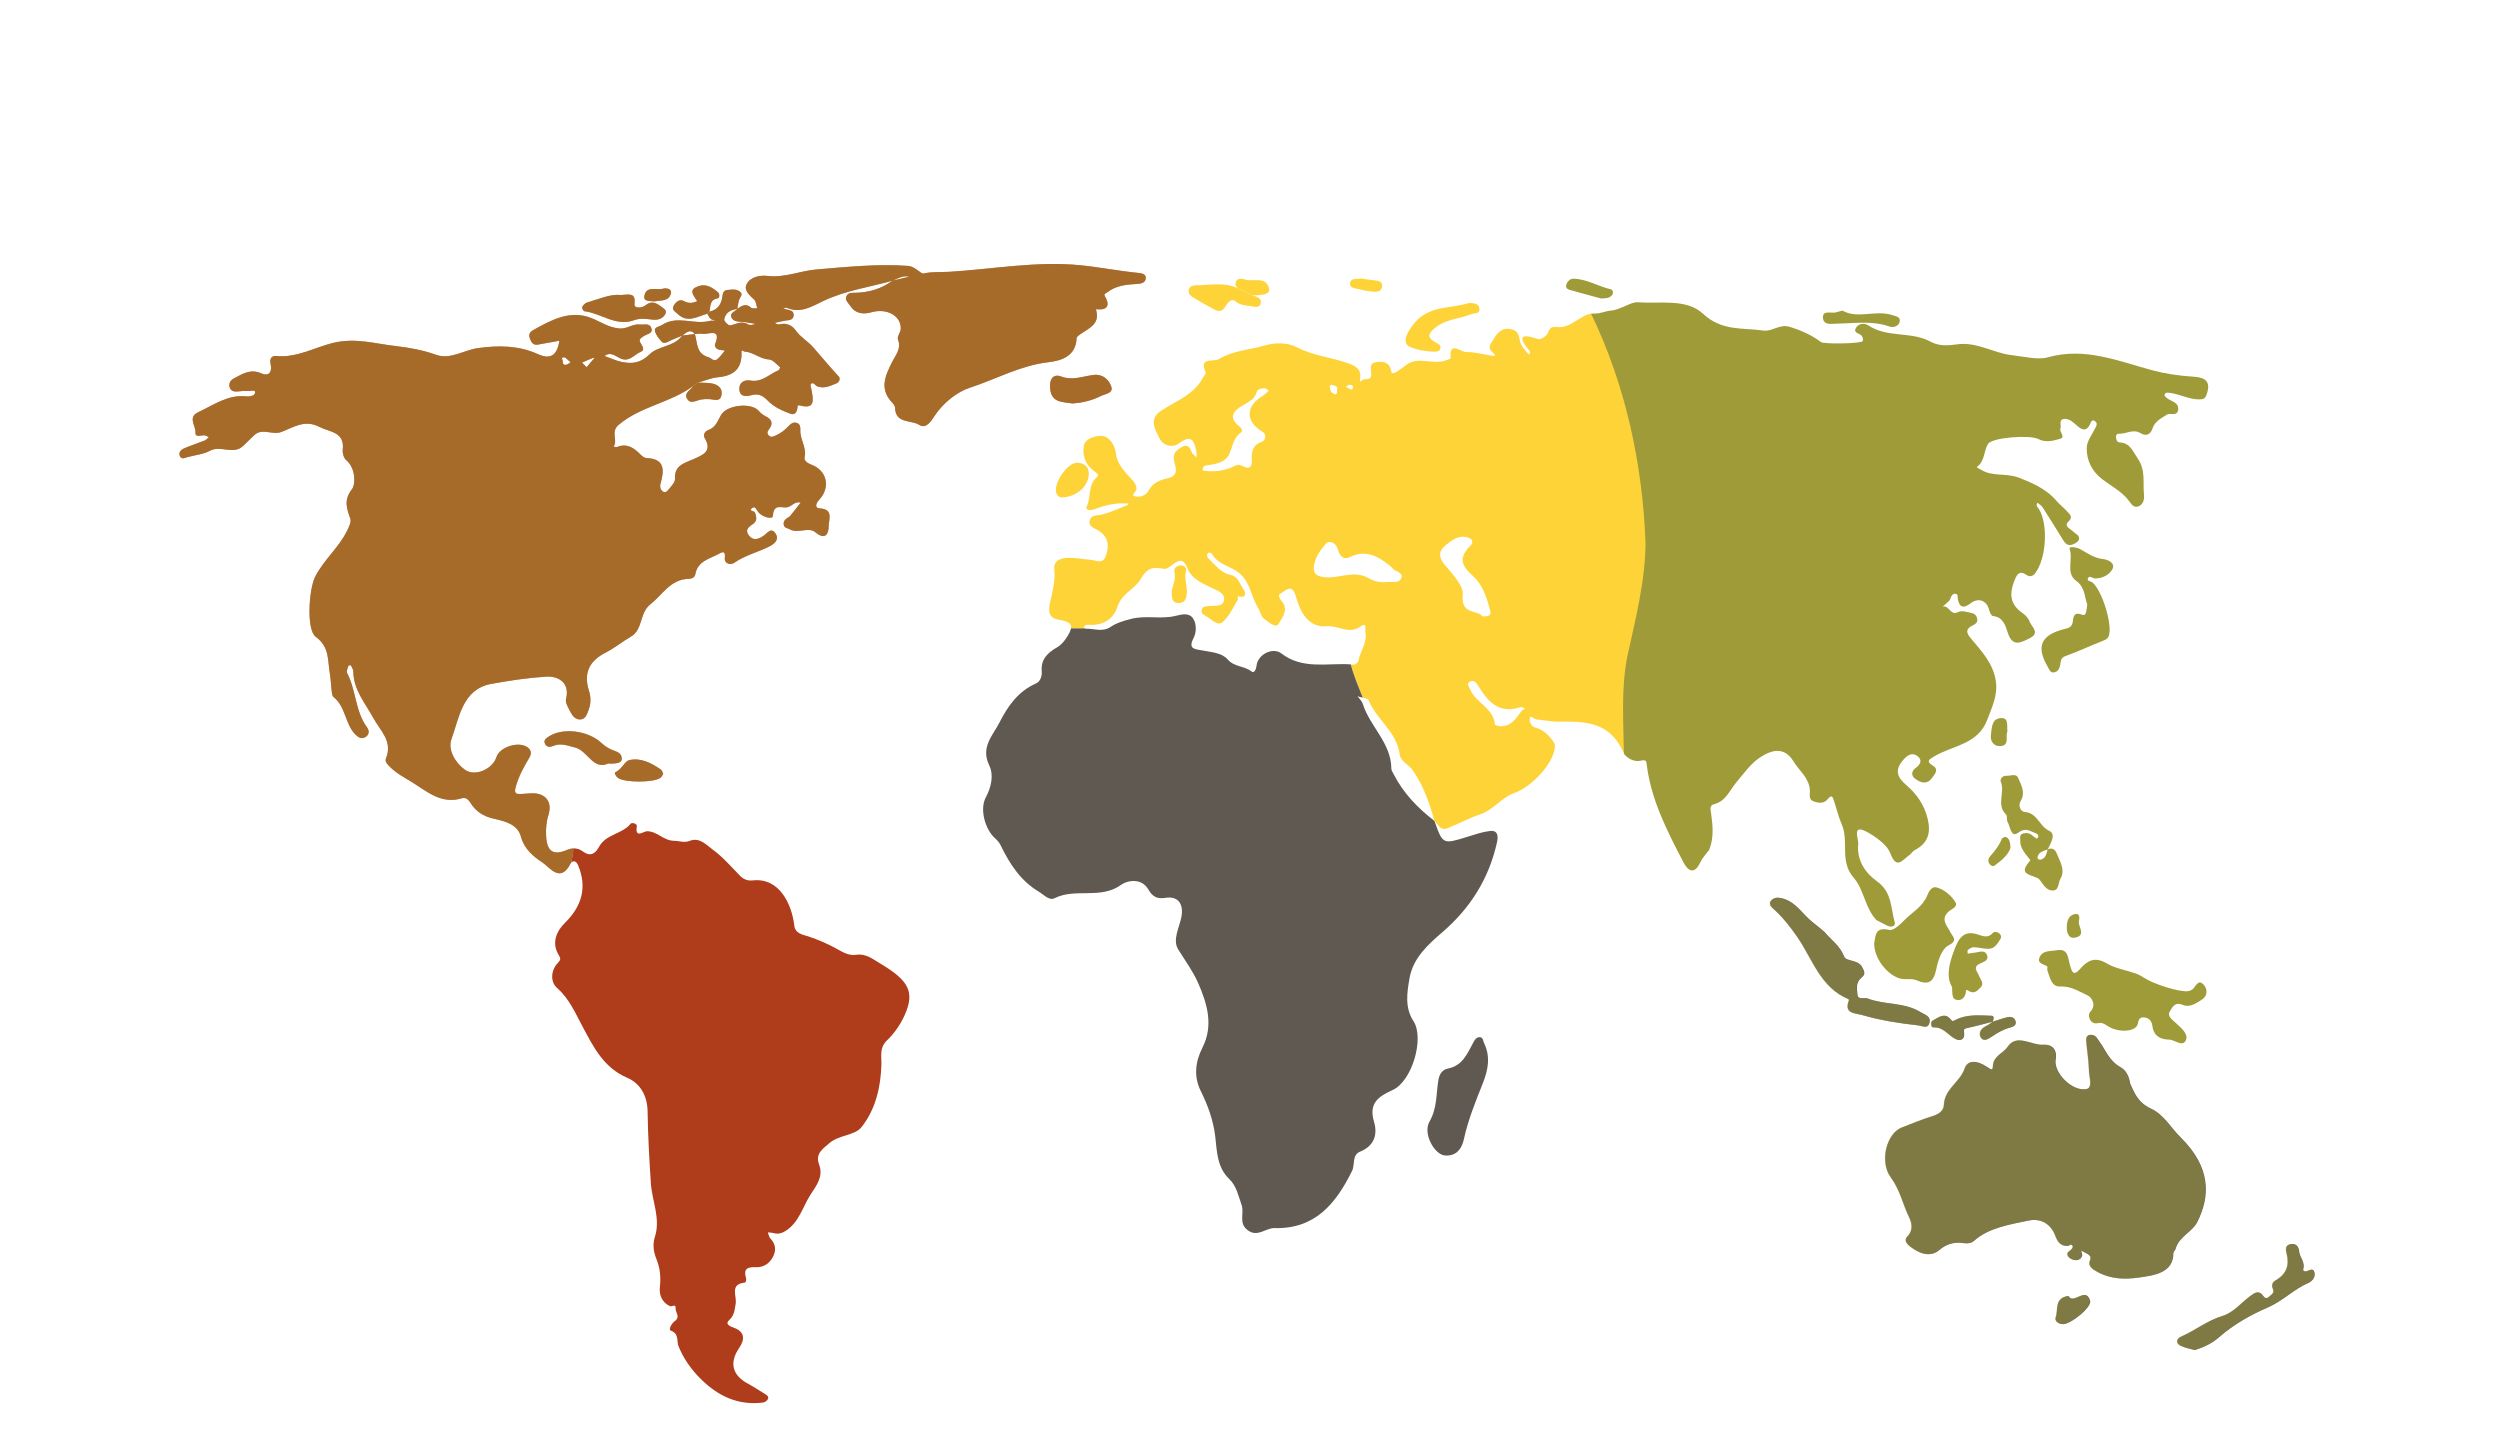 <svg xmlns="http://www.w3.org/2000/svg" xmlns:xlink="http://www.w3.org/1999/xlink" width="400" zoomAndPan="magnify" viewBox="0 0 300 174" height="232" preserveAspectRatio="xMidYMid meet" version="1.0"><defs><clipPath id="3cf830d693"><path d="M 99.77 169.938 L 108.516 169.938 L 108.516 173.688 L 99.77 173.688 Z M 99.77 169.938 " clip-rule="nonzero"/></clipPath><clipPath id="e27c35a847"><path d="M 101.645 169.938 L 106.641 169.938 C 107.676 169.938 108.516 170.777 108.516 171.812 C 108.516 172.848 107.676 173.688 106.641 173.688 L 101.645 173.688 C 100.605 173.688 99.77 172.848 99.77 171.812 C 99.77 170.777 100.605 169.938 101.645 169.938 Z M 101.645 169.938 " clip-rule="nonzero"/></clipPath></defs><rect x="-30" width="360" fill="#ffffff" y="-17.4" height="208.8" fill-opacity="1"/><path fill="#af3c1a" d="M 107.121 33.672 C 107.113 33.676 107.105 33.68 107.098 33.684 C 107.109 33.684 107.121 33.68 107.129 33.676 C 107.141 33.672 107.156 33.668 107.168 33.66 C 107.152 33.664 107.137 33.668 107.121 33.672 Z M 88.473 37.062 C 88.469 37.066 88.465 37.07 88.465 37.074 C 88.469 37.074 88.473 37.07 88.477 37.07 C 88.477 37.066 88.477 37.062 88.477 37.059 C 88.477 37.059 88.473 37.062 88.473 37.062 Z M 83.383 40.082 C 83.383 40.082 83.379 40.082 83.379 40.082 C 83.379 40.082 83.379 40.082 83.383 40.086 C 83.383 40.086 83.387 40.086 83.387 40.086 C 83.383 40.082 83.383 40.082 83.383 40.082 Z M 81.871 40.27 C 81.867 40.273 81.863 40.277 81.863 40.281 C 81.867 40.277 81.871 40.277 81.875 40.273 C 81.879 40.273 81.883 40.27 81.887 40.266 C 81.879 40.266 81.875 40.27 81.871 40.27 Z M 81.871 40.27 " fill-opacity="1" fill-rule="nonzero"/><path fill="#af3c1a" d="M 136.633 32.754 C 134.301 32.527 131.984 32.062 129.68 31.832 C 124.441 31.305 119.211 32.289 113.977 32.613 C 112.926 32.68 111.867 32.578 110.797 32.824 C 110.531 32.887 109.777 31.965 108.973 31.906 C 105.297 31.645 101.656 32.031 98.004 32.332 C 96.023 32.496 94.16 33.355 92.102 33.113 C 91.219 33.008 90.059 33.199 89.598 34.102 C 89.223 34.828 89.938 35.426 90.5 35.957 C 90.738 36.18 90.75 36.637 90.867 36.988 C 90.621 36.977 90.285 37.059 90.145 36.93 C 89.512 36.348 89.008 36.699 88.477 37.059 C 88.477 37.062 88.477 37.066 88.477 37.07 C 88.473 37.07 88.469 37.074 88.465 37.074 C 88.215 37.398 87.574 37.516 87.758 38.047 C 87.945 38.594 88.535 38.582 89.031 38.625 C 89.125 38.633 89.223 38.621 89.312 38.637 C 89.766 38.711 90.219 38.789 90.672 38.867 C 90.449 38.918 90.223 39.016 90.004 38.996 C 89.797 38.98 89.609 38.816 89.398 38.758 C 88.75 38.57 88.195 38.969 87.598 39.043 C 87.387 39.07 86.871 38.543 86.906 38.34 C 87.039 37.52 87.676 37.172 88.465 37.074 C 88.465 37.07 88.469 37.066 88.473 37.062 C 88.473 37.062 88.477 37.059 88.477 37.059 C 88.555 36.672 88.582 36.262 88.727 35.902 C 88.836 35.617 89.16 35.348 88.871 35.066 C 88.422 34.629 87.816 34.746 87.266 34.801 C 86.926 34.84 86.75 35.062 86.707 35.441 C 86.605 36.414 86.195 37.176 85.133 37.395 C 85.047 37.48 84.961 37.562 84.871 37.645 C 85 37.852 85.094 38.098 85.27 38.25 C 85.43 38.387 85.68 38.422 85.891 38.504 C 85.641 38.504 85.375 38.449 85.141 38.512 C 83.277 39.008 81.277 37.793 79.457 38.992 C 79.129 39.203 78.508 39.234 78.586 39.672 C 78.668 40.145 79.047 40.602 79.383 40.98 C 79.645 41.273 79.992 41.113 80.328 40.934 C 80.816 40.672 81.352 40.492 81.863 40.281 C 81.863 40.277 81.867 40.273 81.871 40.27 C 81.875 40.27 81.879 40.266 81.887 40.266 C 82.348 39.945 82.789 39.398 83.379 40.082 C 83.379 40.082 83.383 40.082 83.383 40.082 C 83.383 40.082 83.383 40.082 83.387 40.086 C 83.691 40.07 84.012 40.012 84.309 40.055 C 85.039 40.164 86.59 39.312 85.812 41.293 C 85.711 41.551 85.934 41.848 86.23 41.945 C 86.473 42.02 86.738 42.027 86.992 42.066 C 86.672 42.434 86.402 42.867 86.02 43.145 C 85.652 43.41 85.34 42.957 85.031 42.871 C 83.512 42.441 83.703 41.137 83.387 40.086 C 83.387 40.086 83.383 40.086 83.383 40.086 C 83.379 40.082 83.379 40.082 83.379 40.082 C 82.879 40.145 82.383 40.203 81.887 40.266 C 81.883 40.27 81.879 40.273 81.875 40.273 C 81.871 40.277 81.867 40.277 81.863 40.281 C 80.883 41.621 78.977 41.512 77.988 42.484 C 76.871 43.586 75.867 43.688 74.602 43.43 C 73.898 43.285 73.23 42.961 72.547 42.719 C 73.32 42.133 73.902 42.797 74.535 43.047 C 75.562 43.449 76.133 42.527 76.891 42.215 C 77.477 41.977 77.027 41.473 76.805 41.043 C 76.617 40.684 77.035 40.469 77.336 40.285 C 77.707 40.059 78.398 40.004 78.164 39.363 C 77.93 38.73 77.285 39 76.77 38.938 C 75.887 38.832 75.25 39.516 74.277 39.414 C 72.98 39.277 72.066 38.609 70.973 38.172 C 68.398 37.148 66.141 38.406 63.949 39.633 C 63.535 39.867 63.414 40.191 63.602 40.664 C 63.781 41.121 63.996 41.449 64.551 41.352 C 65.289 41.219 66.027 41.086 66.766 40.953 C 66.879 40.93 66.988 40.906 67.102 40.879 C 67.098 40.969 67.105 41.062 67.086 41.148 C 66.777 42.609 66.086 43.188 64.543 42.492 C 62.254 41.457 59.883 41.426 57.375 41.77 C 55.676 42.004 54.031 43.188 52.352 42.582 C 50.758 42.012 49.148 41.719 47.512 41.531 C 45.016 41.25 42.652 40.492 39.953 41.152 C 37.723 41.703 35.59 42.965 33.148 42.719 C 32.633 42.668 32.324 43.004 32.469 43.664 C 32.672 44.559 32.359 45.238 31.328 44.793 C 30.039 44.234 29.082 44.875 28.066 45.41 C 27.652 45.633 27.395 46.023 27.574 46.516 C 27.742 46.98 28.16 47.016 28.598 46.969 C 28.938 46.938 29.289 46.891 29.629 46.922 C 29.98 46.957 30.625 46.723 30.621 47.062 C 30.617 47.512 29.957 47.609 29.547 47.566 C 27.348 47.324 25.664 48.594 23.832 49.438 C 22.469 50.066 23.504 51.078 23.453 51.883 C 23.414 52.539 24.082 52.23 24.488 52.238 C 24.68 52.238 24.867 52.379 25.059 52.453 C 24.902 52.59 24.766 52.777 24.586 52.852 C 23.742 53.188 22.871 53.465 22.039 53.828 C 21.699 53.977 21.391 54.324 21.594 54.746 C 21.801 55.176 22.184 54.938 22.508 54.852 C 23.414 54.605 24.402 54.52 25.211 54.086 C 26.5 53.398 27.996 54.625 29.168 53.516 C 29.613 53.094 30.051 52.66 30.496 52.234 C 31.465 51.305 32.641 52.246 33.754 51.84 C 35.164 51.32 36.531 50.297 38.312 51.219 C 39.609 51.891 41.387 51.793 41.129 54.004 C 41.082 54.391 41.254 54.965 41.539 55.207 C 42.727 56.211 42.656 58.152 42.258 58.668 C 41.211 60.016 41.605 61.004 42.043 62.254 C 42.176 62.637 41.871 63.219 41.664 63.66 C 40.672 65.738 38.801 67.199 37.785 69.289 C 37.082 70.734 36.734 75.57 37.898 76.426 C 39.574 77.656 39.301 79.234 39.586 80.852 C 39.754 81.82 39.746 83.422 39.996 83.617 C 41.516 84.816 41.387 86.867 42.637 88.129 C 43.031 88.527 43.391 88.719 43.855 88.445 C 44.316 88.172 44.336 87.676 44.051 87.289 C 42.613 85.352 42.746 82.844 41.66 80.781 C 41.547 80.566 41.723 80.188 41.801 79.895 C 41.812 79.852 42.098 79.816 42.113 79.844 C 42.234 80.09 42.398 80.352 42.398 80.609 C 42.426 82.793 43.848 84.406 44.801 86.16 C 45.648 87.719 47.156 88.938 46.316 91.012 C 46.148 91.426 46.516 91.742 46.816 92.043 C 47.598 92.828 48.562 93.316 49.488 93.891 C 51.316 95.035 52.984 96.527 55.406 95.797 C 55.926 95.641 56.227 95.973 56.473 96.367 C 57.125 97.402 58.039 97.973 59.258 98.246 C 60.574 98.543 62.113 98.91 62.504 100.379 C 62.914 101.914 64.031 102.809 65.117 103.516 C 65.945 104.059 67.223 106.012 68.438 103.68 C 68.465 103.621 68.5 103.574 68.535 103.531 C 68.668 102.938 68.797 102.348 68.781 101.809 C 68.551 101.82 68.316 101.875 68.074 101.98 C 66.41 102.699 65.641 102.199 65.535 100.344 C 65.484 99.465 65.559 98.602 65.824 97.742 C 66.305 96.184 65.414 95.117 63.754 95.199 C 63.344 95.219 62.938 95.262 62.531 95.277 C 61.984 95.301 61.668 95.258 61.871 94.492 C 62.211 93.211 62.828 92.082 63.492 90.965 C 63.785 90.477 63.793 90.078 63.359 89.723 C 62.34 88.887 59.965 89.602 59.574 90.848 C 59.121 92.281 57.02 93.242 55.801 92.379 C 54.602 91.523 53.715 89.961 54.176 88.688 C 55.121 86.094 55.496 82.703 58.941 82.07 C 61.109 81.668 63.348 81.34 65.547 81.195 C 66.848 81.113 68.445 81.793 67.922 83.906 C 67.82 84.312 68.168 84.863 68.387 85.309 C 68.637 85.816 68.988 86.359 69.621 86.336 C 70.293 86.309 70.457 85.652 70.652 85.133 C 70.922 84.402 70.91 83.629 70.68 82.906 C 69.996 80.762 70.711 79.309 72.691 78.305 C 73.742 77.77 74.676 76.992 75.703 76.398 C 77.191 75.535 76.691 73.582 78.059 72.504 C 79.52 71.355 80.445 69.516 82.637 69.461 C 82.984 69.453 83.367 69.312 83.438 68.918 C 83.703 67.355 85.094 67.078 86.195 66.496 C 86.508 66.332 87.098 65.906 86.977 66.945 C 86.895 67.648 87.652 67.855 88.125 67.527 C 89.426 66.617 90.965 66.266 92.348 65.559 C 93.023 65.211 93.523 64.711 93.059 64.016 C 92.527 63.211 92.074 63.996 91.617 64.301 C 91.035 64.688 90.41 64.949 89.875 64.266 C 89.375 63.633 89.781 63.262 90.312 62.914 C 90.863 62.551 90.824 62.074 90.586 61.504 C 90.488 61.266 89.82 61.348 90.203 61.004 C 90.629 60.629 90.754 61.164 90.992 61.453 C 91.477 62.043 92.719 62.406 92.75 61.887 C 92.848 60.328 93.855 61.035 94.508 60.867 C 95.047 60.727 95.422 60.109 96.082 60.32 C 95.656 60.863 95.234 61.406 94.801 61.938 C 94.727 62.031 94.59 62.07 94.488 62.145 C 94.188 62.352 93.961 62.617 94.059 63.008 C 94.148 63.371 94.508 63.367 94.773 63.516 C 95.773 64.086 97.012 63.176 97.848 63.875 C 99.113 64.926 99.449 63.938 99.438 63.141 C 99.43 62.418 100.086 61.094 98.363 61.004 C 97.754 60.977 97.875 60.43 98.297 59.977 C 99.715 58.461 99.234 56.426 97.305 55.734 C 96.855 55.574 96.465 55.238 96.547 54.898 C 96.836 53.707 95.988 52.734 96.039 51.609 C 96.055 51.254 96.023 50.887 95.625 50.75 C 95.254 50.621 94.93 50.805 94.695 51.062 C 94.223 51.582 93.691 52.004 93.043 52.281 C 92.746 52.41 92.465 52.539 92.207 52.199 C 91.973 51.895 92.148 51.703 92.324 51.461 C 92.809 50.789 92.594 50.312 91.887 49.957 C 91.594 49.809 91.297 49.602 91.094 49.352 C 90.195 48.242 87.23 48.59 86.531 49.785 C 86.145 50.441 85.895 51.297 85 51.605 C 84.598 51.746 84.32 52.168 84.582 52.605 C 85.504 54.156 84.324 54.594 83.285 55.07 C 82.203 55.566 80.902 55.777 81 57.461 C 81.023 57.848 80.594 58.289 80.309 58.652 C 80.133 58.871 79.867 59.227 79.535 58.973 C 79.27 58.777 79.152 58.441 79.262 58.043 C 79.699 56.477 79.859 55.043 77.551 54.965 C 77.312 54.957 77.043 54.73 76.855 54.539 C 76.066 53.727 75.219 53.156 74.02 53.648 C 73.918 53.691 73.762 53.605 73.633 53.578 C 74.184 52.812 73.219 51.84 74.242 50.977 C 76.891 48.742 80.438 48.348 83.16 46.332 C 83.363 46.191 83.566 46.051 83.77 45.91 C 84.562 45.691 85.344 45.348 86.148 45.273 C 88.152 45.082 89.039 44.188 88.984 42.254 C 88.973 41.855 89.207 42.184 89.332 42.188 C 90.395 42.242 91.191 43.078 92.289 43.141 C 92.75 43.164 93.184 43.727 93.609 44.066 C 93.633 44.086 93.516 44.395 93.41 44.438 C 92.305 44.898 91.434 45.922 90.023 45.66 C 89.332 45.535 88.641 45.914 88.727 46.766 C 88.812 47.68 89.582 47.574 90.188 47.418 C 91.059 47.195 91.562 47.484 92.199 48.141 C 92.883 48.84 93.891 49.301 94.84 49.645 C 95.512 49.895 95.699 49.246 95.719 48.656 C 95.719 48.652 95.879 48.629 95.957 48.648 C 97.852 49.172 97.59 47.984 97.395 46.844 C 97.348 46.578 97.191 46.164 97.305 46.07 C 97.625 45.789 97.812 46.262 98.082 46.363 C 98.93 46.684 99.668 46.285 100.41 45.988 C 100.73 45.863 100.863 45.406 100.656 45.184 C 99.586 44.039 98.594 42.824 97.566 41.656 C 96.973 40.98 96.066 40.461 95.512 39.691 C 95.145 39.172 94.746 38.926 94.141 38.859 C 93.762 38.82 93.34 39.109 92.996 38.734 C 93.383 38.652 93.766 38.559 94.152 38.488 C 94.602 38.402 95.195 38.473 95.242 37.84 C 95.281 37.258 94.734 37.219 94.312 37.113 C 94.199 37.082 94.094 37.023 93.984 36.98 C 94.137 36.965 94.312 36.891 94.438 36.945 C 96.09 37.668 97.523 36.719 98.832 36.102 C 101.484 34.852 104.336 34.461 107.098 33.684 C 107.105 33.68 107.113 33.676 107.121 33.668 C 107.137 33.664 107.152 33.664 107.168 33.66 C 107.738 33.398 108.297 33.09 108.965 33.176 C 109.004 33.18 109.043 33.199 109.082 33.215 C 108.445 33.363 107.809 33.508 107.168 33.66 C 107.156 33.668 107.145 33.672 107.129 33.676 C 107.121 33.68 107.109 33.684 107.098 33.684 C 105.785 34.652 104.297 35.094 102.676 35.133 C 102.27 35.145 101.809 35.07 101.586 35.512 C 101.34 36 101.754 36.285 101.992 36.652 C 102.664 37.68 103.582 37.75 104.617 37.461 C 106.434 36.957 108.141 37.906 108.09 39.445 C 108.078 39.887 107.617 40.414 107.754 40.742 C 108.211 41.836 107.402 42.742 107.066 43.414 C 106.184 45.184 105.504 46.695 107.098 48.355 C 107.246 48.508 107.402 48.73 107.406 48.922 C 107.453 50.875 109.328 50.363 110.312 50.988 C 111.168 51.527 111.758 50.484 112.195 49.84 C 113.242 48.285 114.879 47.02 116.355 46.539 C 119.492 45.516 122.434 43.855 125.812 43.465 C 127.344 43.289 129.109 42.762 129.195 40.574 C 129.203 40.398 129.492 40.211 129.684 40.074 C 130.672 39.379 131.996 38.906 131.547 37.258 C 131.48 37.012 131.633 37.121 131.742 37.125 C 133.012 37.203 133.141 36.52 132.629 35.625 C 132.391 35.211 132.664 35.242 132.832 35.109 C 133.898 34.258 135.168 34.145 136.461 34.07 C 136.891 34.047 137.43 33.949 137.492 33.426 C 137.555 32.887 137.012 32.793 136.633 32.754 Z M 67.941 43.77 C 67.422 43.855 67.59 43.375 67.473 43.133 C 67.371 42.922 67.477 42.855 67.816 42.887 C 67.98 43.039 68.227 43.258 68.469 43.477 C 68.293 43.578 68.129 43.738 67.941 43.77 Z M 70.398 44.062 C 70.211 43.883 70.023 43.699 69.84 43.516 C 70.254 43.336 70.668 43.141 71.086 42.973 C 71.176 42.934 71.293 42.969 71.324 42.969 C 71.02 43.328 70.707 43.695 70.398 44.062 Z M 70.398 44.062 " fill-opacity="1" fill-rule="nonzero"/><path fill="#af3c1a" d="M 74.5 35.398 C 75.504 35.352 76.312 35.066 76.137 36.488 C 76.066 37.043 77.027 36.98 77.445 36.648 C 78.383 35.906 79.004 36.559 79.676 37.039 C 79.945 37.234 79.961 37.535 79.773 37.793 C 79.293 38.453 78.641 38.418 77.91 38.312 C 77.336 38.23 76.68 38.211 76.152 38.406 C 73.918 39.242 72.152 37.586 70.129 37.348 C 70.008 37.336 69.801 36.945 69.855 36.848 C 69.977 36.625 70.199 36.371 70.434 36.305 C 71.844 35.91 73.207 35.262 74.5 35.398 Z M 74.5 35.398 " fill-opacity="1" fill-rule="nonzero"/><path fill="#af3c1a" d="M 128.707 48.418 C 127.402 48.203 125.992 48.363 126.008 46.277 C 126.02 45.078 126.754 44.957 127.281 45.16 C 128.676 45.707 129.93 45.152 131.234 44.992 C 132.344 44.855 133.051 45.559 133.344 46.359 C 133.652 47.195 132.652 47.246 132.09 47.527 C 131.008 48.078 129.867 48.332 128.707 48.418 Z M 128.707 48.418 " fill-opacity="1" fill-rule="nonzero"/><path fill="#af3c1a" d="M 72.992 91.625 C 71.125 92.453 70.543 90.07 68.977 89.691 C 68.074 89.469 67.293 89.129 66.391 89.512 C 66.008 89.676 65.613 89.68 65.406 89.266 C 65.184 88.816 65.543 88.582 65.867 88.375 C 67.531 87.289 70.547 87.645 72.172 89.156 C 72.574 89.527 72.996 89.805 73.5 90.008 C 74.008 90.211 74.648 90.352 74.613 91.09 C 74.594 91.508 74.098 91.668 72.992 91.625 Z M 72.992 91.625 " fill-opacity="1" fill-rule="nonzero"/><path fill="#af3c1a" d="M 85.133 37.395 C 85.047 37.477 84.961 37.562 84.871 37.645 C 83.684 37.973 82.512 38.828 81.293 37.648 C 80.992 37.355 80.566 37.188 80.844 36.691 C 81.105 36.223 81.543 35.844 82.074 36.133 C 82.648 36.445 83.137 36.379 83.668 36.141 C 83.492 35.863 83.281 35.602 83.152 35.309 C 82.902 34.719 83.352 34.52 83.766 34.359 C 84.723 34 85.465 34.492 86.148 35.059 C 86.383 35.25 86.371 35.758 86.137 35.797 C 85.145 35.965 85.273 36.746 85.133 37.395 Z M 85.133 37.395 " fill-opacity="1" fill-rule="nonzero"/><path fill="#af3c1a" d="M 79.59 92.859 C 79.484 93.023 79.414 93.207 79.281 93.316 C 78.527 93.938 74.91 93.938 74.145 93.34 C 73.906 93.152 73.66 92.742 73.867 92.652 C 74.613 92.332 74.957 91.34 75.523 91.211 C 76.891 90.898 78.172 91.559 79.312 92.355 C 79.445 92.449 79.488 92.668 79.59 92.859 Z M 79.59 92.859 " fill-opacity="1" fill-rule="nonzero"/><path fill="#af3c1a" d="M 83.16 46.332 C 83.363 46.191 83.566 46.051 83.77 45.91 C 84.328 45.941 84.895 45.914 85.441 46.016 C 86.148 46.152 86.711 46.57 86.586 47.371 C 86.441 48.273 85.727 47.941 85.152 47.898 C 84.812 47.875 84.461 47.887 84.125 47.945 C 83.539 48.047 82.848 48.574 82.434 47.82 C 82.055 47.141 82.887 46.824 83.16 46.332 Z M 83.16 46.332 " fill-opacity="1" fill-rule="nonzero"/><path fill="#af3c1a" d="M 78.578 36.168 C 78.008 36.113 77.227 36.207 77.316 35.57 C 77.504 34.238 78.762 34.863 79.547 34.645 C 79.91 34.543 80.641 34.621 80.512 35.191 C 80.277 36.219 79.258 36.008 78.578 36.168 Z M 78.578 36.168 " fill-opacity="1" fill-rule="nonzero"/><path fill="#9f9b38" d="M 136.633 32.754 C 134.301 32.527 131.984 32.062 129.68 31.832 C 124.441 31.305 119.211 32.289 113.977 32.613 C 112.926 32.68 111.867 32.578 110.797 32.824 C 110.531 32.887 109.777 31.965 108.973 31.906 C 105.297 31.645 101.656 32.031 98.004 32.332 C 96.023 32.496 94.16 33.355 92.102 33.113 C 91.219 33.008 90.059 33.199 89.598 34.102 C 89.223 34.828 89.938 35.426 90.5 35.957 C 90.738 36.18 90.75 36.637 90.867 36.988 C 90.621 36.977 90.285 37.059 90.145 36.93 C 89.512 36.348 89.008 36.699 88.477 37.059 C 88.477 37.062 88.477 37.066 88.477 37.07 C 88.473 37.07 88.469 37.074 88.465 37.074 C 88.215 37.398 87.574 37.516 87.758 38.047 C 87.945 38.594 88.535 38.582 89.031 38.625 C 89.125 38.633 89.223 38.621 89.312 38.637 C 89.766 38.711 90.219 38.789 90.672 38.867 C 90.449 38.918 90.223 39.016 90.004 38.996 C 89.797 38.98 89.609 38.816 89.398 38.758 C 88.75 38.57 88.195 38.969 87.598 39.043 C 87.387 39.07 86.871 38.543 86.906 38.34 C 87.039 37.52 87.676 37.172 88.465 37.074 C 88.465 37.07 88.469 37.066 88.473 37.062 C 88.473 37.062 88.477 37.062 88.477 37.059 C 88.555 36.672 88.582 36.262 88.727 35.902 C 88.836 35.617 89.16 35.348 88.871 35.066 C 88.422 34.629 87.816 34.746 87.266 34.801 C 86.926 34.84 86.75 35.062 86.707 35.445 C 86.605 36.414 86.195 37.176 85.133 37.395 C 85.047 37.48 84.961 37.562 84.871 37.648 C 85 37.852 85.094 38.098 85.27 38.25 C 85.43 38.387 85.68 38.422 85.891 38.504 C 85.641 38.504 85.375 38.449 85.141 38.512 C 83.277 39.008 81.277 37.793 79.457 38.992 C 79.129 39.203 78.508 39.234 78.586 39.672 C 78.668 40.145 79.047 40.602 79.383 40.984 C 79.645 41.273 79.992 41.113 80.328 40.934 C 80.816 40.672 81.352 40.492 81.863 40.281 C 81.863 40.277 81.867 40.273 81.871 40.27 C 81.875 40.27 81.879 40.266 81.887 40.266 C 82.348 39.945 82.789 39.398 83.379 40.082 C 83.379 40.082 83.383 40.082 83.383 40.082 C 83.383 40.082 83.383 40.082 83.387 40.086 C 83.691 40.074 84.012 40.012 84.309 40.055 C 85.039 40.164 86.59 39.312 85.812 41.293 C 85.711 41.551 85.934 41.848 86.23 41.945 C 86.473 42.02 86.738 42.027 86.992 42.066 C 86.672 42.434 86.402 42.867 86.02 43.145 C 85.652 43.41 85.34 42.957 85.031 42.871 C 83.512 42.441 83.703 41.137 83.387 40.086 C 83.387 40.086 83.383 40.086 83.383 40.086 C 83.379 40.082 83.379 40.082 83.379 40.082 C 82.879 40.145 82.383 40.203 81.887 40.266 C 81.883 40.27 81.879 40.273 81.875 40.273 C 81.871 40.277 81.867 40.277 81.863 40.281 C 80.883 41.621 78.977 41.512 77.988 42.484 C 76.871 43.586 75.867 43.688 74.602 43.43 C 73.898 43.285 73.23 42.961 72.547 42.719 C 73.32 42.133 73.902 42.797 74.535 43.047 C 75.562 43.449 76.133 42.527 76.891 42.215 C 77.477 41.977 77.027 41.473 76.805 41.043 C 76.617 40.684 77.035 40.469 77.336 40.285 C 77.707 40.059 78.398 40.004 78.164 39.363 C 77.93 38.73 77.285 39 76.77 38.941 C 75.887 38.832 75.25 39.516 74.277 39.414 C 72.98 39.277 72.066 38.609 70.973 38.172 C 68.398 37.148 66.141 38.406 63.949 39.633 C 63.535 39.867 63.414 40.191 63.602 40.664 C 63.781 41.121 63.996 41.449 64.551 41.352 C 65.289 41.219 66.027 41.086 66.766 40.953 C 66.879 40.93 66.988 40.906 67.102 40.879 C 67.098 40.969 67.105 41.062 67.086 41.148 C 66.777 42.609 66.086 43.188 64.543 42.492 C 62.254 41.457 59.883 41.426 57.375 41.77 C 55.676 42.004 54.031 43.188 52.352 42.582 C 50.758 42.012 49.148 41.719 47.512 41.531 C 45.016 41.25 42.652 40.492 39.953 41.152 C 37.723 41.703 35.59 42.965 33.148 42.719 C 32.633 42.668 32.324 43.004 32.469 43.664 C 32.672 44.559 32.359 45.238 31.328 44.793 C 30.039 44.234 29.082 44.875 28.066 45.41 C 27.652 45.633 27.395 46.023 27.574 46.516 C 27.742 46.98 28.16 47.016 28.598 46.969 C 28.938 46.938 29.289 46.891 29.629 46.922 C 29.98 46.957 30.625 46.723 30.621 47.066 C 30.617 47.512 29.957 47.609 29.547 47.566 C 27.348 47.324 25.664 48.594 23.832 49.438 C 22.469 50.066 23.504 51.078 23.453 51.883 C 23.414 52.539 24.082 52.23 24.488 52.238 C 24.68 52.238 24.867 52.379 25.059 52.453 C 24.902 52.59 24.766 52.777 24.586 52.852 C 23.742 53.188 22.871 53.465 22.039 53.828 C 21.699 53.977 21.391 54.328 21.594 54.746 C 21.801 55.176 22.184 54.938 22.508 54.852 C 23.414 54.605 24.402 54.52 25.211 54.086 C 26.5 53.398 27.996 54.625 29.168 53.516 C 29.613 53.094 30.051 52.66 30.496 52.234 C 31.465 51.305 32.641 52.246 33.754 51.84 C 35.164 51.32 36.531 50.297 38.312 51.219 C 39.609 51.891 41.387 51.793 41.129 54.004 C 41.082 54.391 41.254 54.969 41.539 55.207 C 42.727 56.211 42.656 58.152 42.258 58.668 C 41.211 60.016 41.605 61.004 42.043 62.254 C 42.176 62.637 41.871 63.219 41.664 63.66 C 40.672 65.738 38.801 67.199 37.785 69.289 C 37.082 70.734 36.734 75.57 37.898 76.426 C 39.574 77.656 39.301 79.234 39.586 80.852 C 39.754 81.82 39.746 83.422 39.996 83.617 C 41.516 84.816 41.387 86.867 42.637 88.129 C 43.031 88.527 43.391 88.719 43.855 88.445 C 44.316 88.172 44.336 87.676 44.051 87.289 C 42.613 85.352 42.746 82.844 41.66 80.781 C 41.547 80.566 41.723 80.188 41.801 79.895 C 41.812 79.852 42.098 79.816 42.113 79.844 C 42.234 80.09 42.398 80.352 42.398 80.609 C 42.426 82.793 43.848 84.406 44.801 86.16 C 45.648 87.719 47.156 88.938 46.316 91.012 C 46.148 91.426 46.516 91.742 46.816 92.043 C 47.598 92.828 48.562 93.316 49.488 93.891 C 51.316 95.035 52.984 96.527 55.406 95.797 C 55.926 95.641 56.227 95.973 56.473 96.367 C 57.125 97.402 58.039 97.973 59.258 98.246 C 60.574 98.543 62.113 98.91 62.504 100.379 C 62.914 101.914 64.031 102.809 65.117 103.516 C 65.945 104.059 67.223 106.012 68.438 103.68 C 68.465 103.621 68.5 103.574 68.535 103.531 C 68.668 102.938 68.797 102.348 68.781 101.809 C 68.551 101.82 68.316 101.875 68.074 101.98 C 66.41 102.699 65.641 102.199 65.535 100.344 C 65.484 99.465 65.559 98.602 65.824 97.742 C 66.305 96.184 65.414 95.117 63.754 95.199 C 63.344 95.219 62.938 95.262 62.531 95.277 C 61.984 95.301 61.668 95.258 61.871 94.492 C 62.211 93.211 62.828 92.082 63.492 90.969 C 63.785 90.477 63.793 90.078 63.359 89.723 C 62.34 88.887 59.965 89.602 59.574 90.848 C 59.121 92.281 57.02 93.242 55.801 92.379 C 54.602 91.523 53.715 89.961 54.176 88.688 C 55.121 86.094 55.496 82.703 58.941 82.07 C 61.109 81.668 63.348 81.34 65.547 81.195 C 66.848 81.113 68.445 81.793 67.922 83.906 C 67.82 84.312 68.168 84.863 68.387 85.309 C 68.637 85.816 68.988 86.359 69.621 86.336 C 70.293 86.309 70.457 85.652 70.652 85.133 C 70.922 84.402 70.91 83.629 70.68 82.906 C 69.996 80.762 70.711 79.309 72.691 78.305 C 73.742 77.77 74.676 76.992 75.703 76.398 C 77.191 75.535 76.691 73.582 78.059 72.504 C 79.52 71.355 80.445 69.516 82.637 69.461 C 82.984 69.453 83.367 69.312 83.438 68.918 C 83.703 67.355 85.094 67.082 86.195 66.496 C 86.508 66.332 87.098 65.906 86.977 66.945 C 86.895 67.648 87.652 67.855 88.125 67.527 C 89.426 66.617 90.965 66.266 92.348 65.559 C 93.023 65.211 93.523 64.711 93.059 64.016 C 92.527 63.211 92.074 63.996 91.617 64.301 C 91.035 64.688 90.41 64.949 89.875 64.266 C 89.375 63.637 89.781 63.262 90.312 62.914 C 90.863 62.551 90.824 62.074 90.586 61.504 C 90.488 61.266 89.82 61.348 90.203 61.004 C 90.629 60.629 90.754 61.164 90.992 61.453 C 91.477 62.043 92.719 62.406 92.75 61.887 C 92.848 60.328 93.855 61.035 94.508 60.867 C 95.047 60.727 95.422 60.109 96.082 60.32 C 95.656 60.863 95.234 61.406 94.801 61.938 C 94.727 62.031 94.59 62.074 94.488 62.145 C 94.188 62.352 93.961 62.617 94.059 63.008 C 94.148 63.371 94.508 63.367 94.773 63.516 C 95.773 64.086 97.012 63.176 97.848 63.875 C 99.113 64.93 99.449 63.938 99.438 63.141 C 99.43 62.418 100.086 61.094 98.363 61.004 C 97.754 60.977 97.875 60.43 98.297 59.977 C 99.715 58.461 99.234 56.426 97.305 55.734 C 96.855 55.574 96.465 55.238 96.547 54.898 C 96.836 53.707 95.988 52.734 96.039 51.609 C 96.055 51.254 96.023 50.887 95.625 50.75 C 95.254 50.621 94.93 50.805 94.695 51.062 C 94.223 51.582 93.691 52.004 93.043 52.281 C 92.746 52.41 92.465 52.539 92.207 52.199 C 91.973 51.895 92.148 51.703 92.324 51.461 C 92.809 50.789 92.594 50.312 91.887 49.957 C 91.594 49.809 91.297 49.602 91.094 49.352 C 90.195 48.242 87.23 48.59 86.531 49.785 C 86.145 50.441 85.895 51.297 85 51.605 C 84.598 51.746 84.32 52.168 84.582 52.605 C 85.504 54.156 84.324 54.594 83.285 55.07 C 82.203 55.57 80.902 55.777 81 57.461 C 81.023 57.848 80.594 58.289 80.309 58.652 C 80.133 58.871 79.867 59.227 79.535 58.973 C 79.27 58.777 79.152 58.441 79.262 58.043 C 79.699 56.477 79.859 55.043 77.551 54.965 C 77.312 54.957 77.043 54.73 76.855 54.543 C 76.066 53.727 75.219 53.156 74.02 53.648 C 73.918 53.691 73.762 53.605 73.633 53.578 C 74.184 52.812 73.219 51.84 74.242 50.977 C 76.891 48.742 80.438 48.348 83.16 46.332 C 83.363 46.191 83.566 46.051 83.77 45.91 C 84.562 45.691 85.344 45.348 86.148 45.273 C 88.152 45.082 89.039 44.188 88.984 42.254 C 88.973 41.855 89.207 42.184 89.332 42.188 C 90.395 42.242 91.191 43.082 92.289 43.141 C 92.75 43.164 93.184 43.727 93.609 44.066 C 93.633 44.086 93.516 44.395 93.41 44.438 C 92.305 44.898 91.434 45.922 90.023 45.664 C 89.332 45.535 88.641 45.914 88.727 46.766 C 88.812 47.68 89.582 47.574 90.188 47.418 C 91.059 47.195 91.562 47.484 92.199 48.141 C 92.883 48.84 93.891 49.301 94.84 49.648 C 95.512 49.895 95.699 49.246 95.719 48.656 C 95.719 48.652 95.879 48.629 95.957 48.648 C 97.852 49.172 97.59 47.984 97.395 46.844 C 97.348 46.578 97.191 46.164 97.305 46.07 C 97.625 45.789 97.812 46.262 98.082 46.363 C 98.93 46.684 99.668 46.285 100.41 45.992 C 100.73 45.863 100.863 45.406 100.656 45.184 C 99.586 44.039 98.594 42.824 97.566 41.656 C 96.973 40.98 96.066 40.461 95.512 39.691 C 95.145 39.172 94.746 38.926 94.141 38.859 C 93.762 38.82 93.34 39.109 92.996 38.734 C 93.383 38.652 93.766 38.559 94.152 38.488 C 94.602 38.402 95.195 38.473 95.242 37.84 C 95.281 37.258 94.734 37.219 94.312 37.113 C 94.199 37.082 94.094 37.023 93.984 36.98 C 94.137 36.965 94.312 36.891 94.438 36.945 C 96.09 37.668 97.523 36.719 98.832 36.102 C 101.484 34.852 104.336 34.461 107.098 33.684 C 107.105 33.68 107.113 33.676 107.121 33.668 C 107.137 33.668 107.152 33.664 107.168 33.66 C 107.738 33.398 108.297 33.09 108.965 33.176 C 109.004 33.18 109.043 33.199 109.082 33.215 C 108.445 33.363 107.809 33.508 107.168 33.66 C 107.156 33.668 107.145 33.672 107.129 33.676 C 107.121 33.68 107.109 33.684 107.098 33.684 C 105.785 34.652 104.297 35.094 102.676 35.133 C 102.27 35.145 101.809 35.07 101.586 35.512 C 101.34 36 101.754 36.285 101.992 36.652 C 102.664 37.68 103.582 37.75 104.617 37.461 C 106.434 36.957 108.141 37.906 108.09 39.445 C 108.078 39.887 107.617 40.414 107.754 40.742 C 108.211 41.836 107.402 42.742 107.066 43.414 C 106.184 45.184 105.504 46.695 107.098 48.355 C 107.246 48.508 107.402 48.73 107.406 48.922 C 107.453 50.875 109.328 50.363 110.312 50.988 C 111.168 51.531 111.758 50.484 112.195 49.84 C 113.242 48.285 114.879 47.02 116.355 46.539 C 119.492 45.516 122.434 43.855 125.812 43.465 C 127.344 43.289 129.109 42.762 129.195 40.574 C 129.203 40.398 129.492 40.211 129.684 40.074 C 130.672 39.379 131.996 38.906 131.547 37.258 C 131.48 37.012 131.633 37.121 131.742 37.125 C 133.012 37.203 133.141 36.52 132.629 35.625 C 132.391 35.211 132.664 35.242 132.832 35.109 C 133.898 34.258 135.168 34.145 136.461 34.07 C 136.891 34.047 137.43 33.949 137.492 33.426 C 137.555 32.887 137.012 32.793 136.633 32.754 Z M 67.941 43.77 C 67.422 43.855 67.59 43.375 67.473 43.133 C 67.371 42.926 67.477 42.855 67.816 42.887 C 67.98 43.039 68.227 43.258 68.469 43.477 C 68.293 43.578 68.129 43.738 67.941 43.77 Z M 70.398 44.062 C 70.211 43.883 70.023 43.699 69.84 43.516 C 70.254 43.336 70.668 43.141 71.086 42.973 C 71.176 42.934 71.293 42.969 71.324 42.969 C 71.02 43.328 70.707 43.695 70.398 44.062 Z M 70.398 44.062 " fill-opacity="0.5" fill-rule="nonzero"/><path fill="#9f9b38" d="M 74.5 35.398 C 75.504 35.352 76.312 35.066 76.137 36.488 C 76.066 37.043 77.027 36.98 77.445 36.648 C 78.383 35.906 79.004 36.559 79.676 37.039 C 79.945 37.234 79.961 37.535 79.773 37.793 C 79.293 38.453 78.641 38.418 77.91 38.312 C 77.336 38.23 76.68 38.211 76.152 38.406 C 73.918 39.242 72.152 37.586 70.129 37.348 C 70.008 37.336 69.801 36.945 69.855 36.848 C 69.977 36.625 70.199 36.371 70.434 36.305 C 71.844 35.91 73.207 35.262 74.5 35.398 Z M 74.5 35.398 " fill-opacity="0.5" fill-rule="nonzero"/><path fill="#9f9b38" d="M 128.707 48.418 C 127.402 48.203 125.992 48.363 126.008 46.277 C 126.02 45.078 126.754 44.957 127.281 45.16 C 128.676 45.707 129.93 45.152 131.234 44.992 C 132.344 44.855 133.051 45.559 133.344 46.359 C 133.652 47.195 132.652 47.246 132.09 47.527 C 131.008 48.078 129.867 48.332 128.707 48.418 Z M 128.707 48.418 " fill-opacity="0.5" fill-rule="nonzero"/><path fill="#9f9b38" d="M 72.992 91.625 C 71.125 92.453 70.543 90.07 68.977 89.691 C 68.074 89.469 67.293 89.129 66.391 89.512 C 66.008 89.676 65.613 89.68 65.406 89.266 C 65.184 88.816 65.543 88.582 65.867 88.375 C 67.531 87.289 70.547 87.645 72.172 89.156 C 72.574 89.527 72.996 89.805 73.5 90.008 C 74.008 90.211 74.648 90.352 74.613 91.09 C 74.594 91.508 74.098 91.668 72.992 91.625 Z M 72.992 91.625 " fill-opacity="0.5" fill-rule="nonzero"/><path fill="#9f9b38" d="M 85.133 37.395 C 85.047 37.477 84.961 37.562 84.871 37.645 C 83.684 37.973 82.512 38.828 81.293 37.648 C 80.992 37.355 80.566 37.188 80.844 36.691 C 81.105 36.223 81.543 35.844 82.074 36.133 C 82.648 36.445 83.137 36.379 83.668 36.141 C 83.492 35.863 83.281 35.602 83.152 35.309 C 82.902 34.719 83.352 34.52 83.766 34.359 C 84.723 34 85.465 34.492 86.148 35.059 C 86.383 35.25 86.371 35.758 86.137 35.797 C 85.145 35.965 85.273 36.746 85.133 37.395 Z M 85.133 37.395 " fill-opacity="0.5" fill-rule="nonzero"/><path fill="#9f9b38" d="M 79.59 92.859 C 79.484 93.023 79.414 93.207 79.281 93.316 C 78.527 93.938 74.91 93.938 74.145 93.34 C 73.906 93.152 73.66 92.742 73.867 92.652 C 74.613 92.332 74.957 91.34 75.523 91.211 C 76.891 90.898 78.172 91.559 79.312 92.355 C 79.445 92.449 79.488 92.668 79.59 92.859 Z M 79.59 92.859 " fill-opacity="0.5" fill-rule="nonzero"/><path fill="#9f9b38" d="M 83.16 46.332 C 83.363 46.191 83.566 46.051 83.77 45.91 C 84.328 45.941 84.895 45.914 85.441 46.016 C 86.148 46.152 86.711 46.57 86.586 47.371 C 86.441 48.273 85.727 47.941 85.152 47.898 C 84.812 47.875 84.461 47.887 84.125 47.945 C 83.539 48.047 82.848 48.574 82.434 47.82 C 82.055 47.141 82.887 46.824 83.16 46.332 Z M 83.16 46.332 " fill-opacity="0.5" fill-rule="nonzero"/><path fill="#9f9b38" d="M 78.578 36.168 C 78.008 36.113 77.227 36.207 77.316 35.57 C 77.504 34.238 78.762 34.863 79.547 34.645 C 79.91 34.543 80.641 34.621 80.512 35.191 C 80.277 36.219 79.258 36.008 78.578 36.168 Z M 78.578 36.168 " fill-opacity="0.5" fill-rule="nonzero"/><path fill="#fed338" d="M 127.438 59.691 C 127.121 59.691 126.762 59.453 126.711 58.949 C 126.582 57.699 128.145 55.562 129.203 55.531 C 129.988 55.512 130.613 55.941 130.656 56.699 C 130.746 58.242 129.246 59.645 127.438 59.691 Z M 127.438 59.691 " fill-opacity="1" fill-rule="nonzero"/><path fill="#fed338" d="M 150.32 35.445 C 150.781 35.621 151.418 35.727 151.281 36.387 C 151.141 37.055 150.492 36.777 150.09 36.73 C 149.465 36.656 148.844 36.641 148.27 36.168 C 147.699 35.703 147.285 36.41 147.035 36.805 C 146.645 37.418 146.219 37.414 145.691 37.125 C 144.797 36.637 143.902 36.148 143.039 35.605 C 142.762 35.434 142.547 35.09 142.672 34.711 C 142.797 34.324 143.168 34.242 143.516 34.234 C 145.18 34.203 146.867 33.848 148.484 34.559 C 149.098 34.855 149.707 35.152 150.32 35.445 Z M 150.32 35.445 " fill-opacity="1" fill-rule="nonzero"/><path fill="#fed338" d="M 195.367 78.805 C 196.367 74.211 197.562 69.621 197.562 65.027 C 197.184 55.539 195.18 46.23 191.039 37.617 C 189.508 37.84 188.492 39.449 186.824 39.242 C 186.34 39.184 185.98 39.254 185.777 39.895 C 185.664 40.266 184.902 40.793 184.613 40.695 C 182.367 39.945 182.152 40.445 183.59 42.176 C 183.645 42.242 183.57 42.41 183.559 42.531 C 183.484 42.492 183.383 42.477 183.34 42.418 C 183.012 41.965 182.516 41.539 182.422 41.039 C 182.281 40.305 182.188 39.672 181.336 39.504 C 179.949 39.23 179.504 40.285 178.918 41.191 C 178.512 41.816 178.938 42.098 179.277 42.457 C 179.34 42.52 179.383 42.602 179.434 42.676 C 179.328 42.684 179.219 42.715 179.117 42.699 C 178.039 42.535 176.965 42.234 175.887 42.238 C 175.297 42.238 173.852 40.852 174.078 43 C 174.086 43.059 173.711 43.164 173.508 43.242 C 172.02 43.805 170.383 42.785 168.922 43.668 C 168.922 43.668 168.93 43.66 168.93 43.66 C 168.531 43.953 168.137 44.262 167.727 44.543 C 167.473 44.719 167.008 44.961 166.949 44.574 C 166.754 43.328 165.816 43.336 165.031 43.48 C 164.172 43.645 164.641 44.52 164.535 45.082 C 164.406 45.766 163.684 45.297 163.371 45.703 C 163.211 45.906 163.18 45.691 163.211 45.5 C 163.414 44.297 162.68 43.898 161.68 43.559 C 159.688 42.871 157.562 42.672 155.641 41.68 C 154.461 41.074 153.016 41.09 151.754 41.461 C 149.93 41.996 147.949 42.059 146.281 43.086 C 145.645 43.48 143.785 42.77 144.699 44.719 C 144.75 44.828 144.484 45.078 144.383 45.273 C 143.297 47.375 141.121 48.109 139.312 49.301 C 137.797 50.297 138.645 51.594 139.137 52.598 C 139.555 53.453 140.652 53.84 141.551 53.16 C 142.984 52.078 143.309 52.945 143.551 54.121 C 143.602 54.363 143.582 54.621 143.594 54.871 C 143.395 54.68 143.098 54.523 143.02 54.293 C 142.625 53.145 142.039 53.426 141.324 53.977 C 140.594 54.535 140.879 55.309 141.031 55.887 C 141.32 56.961 140.742 57.258 139.965 57.434 C 139.035 57.645 138.293 58.004 137.816 58.906 C 137.492 59.512 136.703 59.711 136.164 59.547 C 135.641 59.383 136.395 59.023 136.379 58.664 C 136.359 58.219 136.199 57.949 135.898 57.621 C 135.047 56.695 134.051 55.707 133.922 54.477 C 133.816 53.426 133.09 52.238 132.012 52.305 C 131.125 52.359 130.199 52.73 130.066 53.477 C 129.879 54.516 130.16 55.645 131.141 56.402 C 131.883 56.977 131.887 57.02 131.562 57.316 C 130.535 58.258 130.949 59.684 130.398 60.809 C 130.191 61.23 130.852 61.293 131.281 61.129 C 132.488 60.66 133.727 60.348 135.035 60.41 C 135.156 60.41 135.277 60.406 135.402 60.406 C 135.367 60.477 135.352 60.59 135.301 60.613 C 134.281 61.008 133.285 61.484 132.234 61.746 C 131.652 61.887 130.945 61.758 130.766 62.461 C 130.578 63.176 131.266 63.344 131.75 63.629 C 132.977 64.352 133.156 65.414 132.707 66.691 C 132.332 67.766 131.539 67.227 130.891 67.18 C 130.016 67.117 129.141 66.926 128.27 66.941 C 127.383 66.953 126.391 67.172 126.52 68.348 C 126.645 69.508 126.387 70.539 126.16 71.648 C 125.977 72.535 125.359 74.074 127.02 74.359 C 128.145 74.555 128.633 74.797 128.52 75.41 C 128.52 75.41 130.203 75.41 130.203 75.41 C 130.121 75.367 130.047 75.301 130.051 75.293 C 130.18 74.965 130.496 74.957 130.766 74.977 C 132.402 75.094 133.652 74.207 134.074 72.867 C 134.594 71.207 136.238 70.621 136.844 69.551 C 137.715 68.016 138.418 68.047 139.703 68.262 C 140.02 68.316 140.441 67.949 140.77 67.711 C 141.699 67.023 142.094 67.156 142.562 68.328 C 143 69.445 144.266 69.988 145.348 70.516 C 146.039 70.848 146.953 71.137 146.895 71.922 C 146.824 72.844 145.828 72.656 145.129 72.727 C 144.766 72.762 144.312 72.711 144.199 73.188 C 144.078 73.68 144.52 73.812 144.832 74 C 145.434 74.363 146.137 75.172 146.734 74.633 C 147.516 73.93 147.988 72.875 148.551 71.945 C 148.629 71.816 148.258 71.48 148.816 71.598 C 149.496 71.746 149.508 71.141 149.289 70.836 C 148.809 70.18 148.586 69.176 147.695 69 C 146.512 68.766 145.926 67.863 145.148 67.152 C 144.918 66.938 144.738 66.703 144.93 66.426 C 145.117 66.148 145.414 66.43 145.477 66.535 C 146.215 67.785 147.707 67.918 148.73 68.785 C 150.059 69.91 150.125 71.594 150.957 72.914 C 151.219 73.336 151.297 73.949 151.652 74.215 C 152.188 74.605 153.098 75.484 153.457 74.824 C 153.785 74.211 154.586 73.324 153.961 72.332 C 153.746 71.996 153.121 71.469 153.738 71.184 C 154.211 70.965 155.043 69.871 155.523 71.617 C 155.992 73.324 156.926 75.348 159.211 75.148 C 160.582 75.031 161.879 76.184 163.281 75.168 C 164.02 74.633 163.816 75.445 163.836 75.816 C 164.121 77.113 163.215 78.133 163.008 79.312 C 162.98 79.496 162.652 79.777 162.492 79.758 C 162.355 79.742 162.219 79.734 162.082 79.723 C 162.449 81.074 162.996 82.367 163.531 83.715 C 163.863 83.789 164.172 83.879 164.25 84.066 C 165.207 86.371 167.613 87.828 167.953 90.488 C 168.07 91.395 169.039 91.723 169.523 92.422 C 170.812 94.285 171.543 96.355 172.129 98.5 C 172.129 98.504 172.133 98.504 172.133 98.508 C 172.137 98.512 172.137 98.516 172.137 98.52 C 172.574 98.922 172.852 99.707 173.617 99.414 C 174.977 98.895 176.266 98.172 177.645 97.711 C 179.223 97.18 180.199 95.691 181.68 95.176 C 183.762 94.457 186.465 91.648 186.598 89.559 C 186.613 89.316 186.441 89.02 186.277 88.812 C 185.754 88.148 185.172 87.566 184.293 87.328 C 183.738 87.18 183.457 86.578 183.59 86.141 C 183.699 85.781 184.082 86.32 184.391 86.34 C 185.289 86.402 186.191 86.617 187.086 86.602 C 190.113 86.551 192.996 86.609 194.621 89.906 C 194.707 90.078 194.824 90.254 194.965 90.426 C 194.934 86.617 194.605 82.801 195.367 78.805 Z M 151.395 51.742 C 151.676 51.914 151.875 52.074 151.82 52.477 C 151.77 52.855 151.621 52.941 151.277 53.074 C 150.387 53.406 150.156 54.18 150.215 55.059 C 150.277 55.992 149.988 56.441 149.035 55.898 C 148.707 55.715 148.445 55.77 148.156 55.914 C 147.039 56.473 145.867 56.648 144.629 56.5 C 144.414 56.477 144.266 56.547 144.332 56.246 C 144.395 55.98 144.473 55.887 144.812 55.84 C 145.844 55.703 147.031 55.516 147.5 54.516 C 147.922 53.613 147.969 52.562 148.91 51.906 C 149.203 51.703 148.961 51.355 148.684 51.133 C 147.379 50.098 148 49.328 149.066 48.68 C 149.758 48.258 150.531 47.984 150.789 47.074 C 150.914 46.629 151.41 46.602 151.816 46.598 C 151.93 46.598 152.043 46.746 152.254 46.898 C 151.945 47.152 151.73 47.375 151.477 47.531 C 149.477 48.781 149.438 50.52 151.395 51.742 Z M 161.859 46.184 C 162.164 46.152 162.332 46.188 162.344 46.441 C 162.352 46.672 162.258 46.805 162.02 46.703 C 161.836 46.625 161.672 46.508 161.5 46.406 C 161.645 46.312 161.793 46.223 161.859 46.184 Z M 159.844 46.203 C 160.098 46.285 160.543 46.262 160.453 46.723 C 160.414 46.918 160.566 47.254 160.195 47.32 C 159.836 47.184 159.625 46.938 159.586 46.562 C 159.566 46.371 159.57 46.121 159.844 46.203 Z M 168.137 69.406 C 167.867 70.043 167.023 69.77 166.422 69.836 C 165.645 69.922 164.871 69.758 164.242 69.387 C 162.398 68.312 160.539 69.551 158.699 69.238 C 157.859 69.098 157.559 68.668 157.676 67.887 C 157.828 66.848 158.461 65.973 159.098 65.258 C 159.551 64.758 160.344 65.164 160.555 65.953 C 160.758 66.719 161.219 67.23 161.969 66.859 C 163.785 65.957 165.219 66.656 166.613 67.75 C 166.785 67.887 166.965 68.023 167.098 68.195 C 167.438 68.625 168.457 68.652 168.137 69.406 Z M 175.531 71.418 C 175.648 70.254 174.242 68.832 173.305 67.707 C 172.602 66.863 172.688 66.133 173.316 65.582 C 174.156 64.848 175.125 64.016 176.414 64.617 C 176.676 64.742 176.809 65.121 176.508 65.422 C 175.094 66.84 175.207 67.742 176.742 69.113 C 177.961 70.199 178.418 71.758 178.828 73.289 C 178.977 73.859 178.613 74.008 177.887 73.957 C 177.301 73.141 175.293 73.82 175.531 71.418 Z M 182.555 85.355 C 181.891 86.281 181.277 87.27 179.883 87.137 C 179.711 87.074 179.395 87.023 179.391 86.949 C 179.23 84.938 177.055 84.348 176.41 82.699 C 176.289 82.398 175.887 81.98 176.457 81.758 C 176.84 81.602 177.129 81.859 177.352 82.23 C 178.5 84.148 179.836 85.723 182.438 84.859 C 182.594 84.805 182.824 84.969 183.023 85.031 C 182.863 85.137 182.656 85.211 182.555 85.355 Z M 182.555 85.355 " fill-opacity="1" fill-rule="nonzero"/><path fill="#fed338" d="M 176.289 36.352 C 176.887 36.41 177.488 36.375 177.531 37.062 C 177.57 37.723 176.941 37.539 176.57 37.691 C 175.188 38.254 173.613 38.277 172.363 39.227 C 171.508 39.875 171.027 40.477 172.344 41.125 C 172.629 41.266 172.945 41.422 172.84 41.816 C 172.738 42.195 172.391 42.219 172.07 42.203 C 171.078 42.164 170.098 42.012 169.18 41.617 C 168.242 41.215 168.703 39.934 169.828 38.656 C 171.633 36.609 174.184 37.055 176.289 36.352 Z M 176.289 36.352 " fill-opacity="1" fill-rule="nonzero"/><path fill="#fed338" d="M 150.32 35.445 C 149.707 35.152 149.098 34.855 148.484 34.559 C 148.398 34.395 148.23 34.223 148.246 34.07 C 148.309 33.367 148.941 33.387 149.312 33.52 C 150.316 33.883 151.875 33.07 152.281 34.59 C 152.477 35.32 151.508 35.379 150.883 35.43 C 150.695 35.445 150.508 35.441 150.32 35.445 Z M 150.32 35.445 " fill-opacity="1" fill-rule="nonzero"/><path fill="#fed338" d="M 163.328 33.418 C 163.742 33.48 164.172 33.543 164.598 33.605 C 165.137 33.688 165.941 33.625 165.852 34.371 C 165.754 35.199 164.93 35.02 164.324 34.953 C 163.926 34.91 163.531 34.809 163.137 34.715 C 162.668 34.602 161.949 34.594 162.004 33.992 C 162.066 33.316 162.816 33.535 163.328 33.418 Z M 163.328 33.418 " fill-opacity="1" fill-rule="nonzero"/><path fill="#fed338" d="M 140.598 70.977 C 140.707 70.305 141.16 69.5 140.918 68.555 C 140.82 68.172 141.297 67.848 141.754 67.848 C 142.129 67.848 142.41 68.188 142.328 68.465 C 142.062 69.414 142.508 70.316 142.414 71.246 C 142.348 71.867 142.191 72.367 141.438 72.367 C 140.594 72.371 140.648 71.738 140.598 70.977 Z M 140.598 70.977 " fill-opacity="1" fill-rule="nonzero"/><path fill="#9f9b38" d="M 262.984 45.184 C 261.367 45.074 259.82 44.848 258.234 44.422 C 254.172 43.328 250.203 41.625 245.738 42.879 C 244.535 43.215 242.848 42.785 241.383 42.613 C 239.164 42.355 237.188 40.98 234.832 41.324 C 233.793 41.473 232.672 41.551 231.691 41.012 C 229.355 39.727 226.473 40.578 224.191 39.043 C 223.758 38.754 223.059 38.789 222.738 39.305 C 222.324 39.961 223.102 39.977 223.391 40.273 C 223.527 40.414 223.609 40.77 223.523 40.926 C 223.348 41.254 218.867 41.309 218.523 41.051 C 217.383 40.199 216.133 39.637 214.754 39.219 C 213.547 38.852 212.637 39.82 211.617 39.668 C 209.152 39.305 206.629 39.77 204.379 37.664 C 202.371 35.785 199.207 36.477 196.562 36.27 C 195.688 36.203 194.504 37.172 193.309 37.27 C 192.66 37.324 192.02 37.648 191.383 37.625 C 191.23 37.617 191.082 37.629 190.938 37.648 C 195.078 46.262 197.082 55.57 197.461 65.059 C 197.461 69.652 196.266 74.242 195.266 78.836 C 194.504 82.832 194.832 86.648 194.863 90.457 C 195.328 91.012 196.074 91.473 196.898 91.281 C 197.57 91.121 197.559 91.375 197.613 91.805 C 198.148 96.047 200.086 99.77 202.016 103.484 C 202.586 104.586 203.348 104.965 204.043 103.469 C 204.258 103.004 204.633 102.609 204.938 102.184 C 204.984 102.137 205.031 102.09 205.078 102.043 C 205.676 100.605 205.547 99.125 205.336 97.641 C 205.273 97.195 205.117 96.641 205.664 96.508 C 207.086 96.168 207.535 94.879 208.324 93.93 C 209.195 92.879 210.105 91.633 211.094 90.969 C 212.023 90.348 213.914 89.199 215.227 91.375 C 215.922 92.527 217.133 93.359 217.188 94.883 C 217.203 95.355 216.992 95.945 217.652 96.172 C 218.266 96.379 218.871 96.477 219.363 95.855 C 219.516 95.668 219.816 95.344 219.988 95.844 C 220.352 96.867 220.582 97.945 221.016 98.938 C 221.902 100.969 220.715 103.352 222.441 105.328 C 223.684 106.742 223.789 108.957 225.172 110.41 C 225.172 110.41 225.176 110.41 225.176 110.41 C 225.621 110.641 226.059 110.883 226.508 111.094 C 226.965 111.305 227.504 111.172 227.363 110.668 C 226.887 108.949 227.047 107.039 225.234 105.754 C 223.832 104.758 222.785 103.215 222.988 101.281 C 223.059 100.602 222.051 98.625 224.379 100.027 C 225.445 100.668 226.516 101.52 226.832 102.375 C 227.586 104.41 228.281 103.199 229.078 102.648 C 229.332 102.473 229.5 102.156 229.766 102.02 C 231.324 101.195 231.734 100.012 231.328 98.285 C 230.926 96.594 230.02 95.297 228.773 94.227 C 227.605 93.227 227.324 92.367 228.457 91.113 C 229.031 90.477 229.574 90.316 230.121 90.75 C 230.688 91.195 230.488 91.727 229.867 92.164 C 229.418 92.48 229.273 93.047 229.809 93.441 C 230.48 93.941 231.227 94.199 231.855 93.34 C 232.188 92.891 232.684 92.324 231.977 91.906 C 231.02 91.336 231.582 91.086 232.094 90.777 C 234.305 89.441 237.359 89.355 238.469 86.371 C 239.02 84.887 239.734 83.496 239.512 81.816 C 239.223 79.637 237.793 78.148 236.496 76.598 C 235.848 75.828 235.934 75.434 236.758 75.035 C 237.055 74.891 237.309 74.699 237.273 74.328 C 237.238 73.949 237.004 73.648 236.652 73.578 C 236.105 73.465 235.41 73.215 235.004 73.438 C 234.027 73.969 233.879 72.531 233.109 72.809 C 233.379 72.566 233.656 72.34 233.914 72.086 C 233.996 72.004 234.027 71.867 234.074 71.75 C 234.176 71.465 234.348 71.203 234.672 71.258 C 235.004 71.309 234.895 71.648 234.938 71.879 C 235.125 72.953 235.684 73.012 236.449 72.41 C 237.383 71.68 238.406 72.031 238.691 73.176 C 238.762 73.457 238.965 73.906 239.137 73.922 C 240.395 74.039 240.664 75.113 240.938 75.945 C 241.527 77.738 242.566 77.07 243.57 76.582 C 244.879 75.945 243.754 75.203 243.543 74.566 C 243.402 74.156 243.008 73.773 242.633 73.512 C 241.184 72.5 241.121 71.219 241.715 69.715 C 242.02 68.945 242.289 68.379 243.223 69.016 C 243.57 69.254 243.945 69.148 244.215 68.797 C 245.555 67.031 245.801 63.02 244.707 61.141 C 244.57 60.902 244.23 60.68 244.5 60.328 C 244.703 60.504 244.965 60.645 245.105 60.863 C 245.918 62.125 246.715 63.406 247.5 64.688 C 247.758 65.113 248.047 65.527 248.594 65.375 C 248.926 65.285 249.371 65.043 249.465 64.77 C 249.633 64.27 249.07 64.074 248.77 63.773 C 248.441 63.453 247.633 63.145 248.191 62.617 C 248.832 62.016 248.367 61.734 248.074 61.395 C 247.672 60.926 247.156 60.551 246.754 60.078 C 245.441 58.535 243.52 57.824 242.285 57.328 C 240.758 56.715 239.066 57.254 237.672 56.336 C 237.512 56.23 237.07 56.141 237.297 55.969 C 238.223 55.266 238.027 54.082 238.578 53.25 C 239.074 52.504 243.574 52.148 244.605 52.688 C 245.473 53.145 246.414 52.895 247.238 52.648 C 247.898 52.449 247.102 51.824 247.246 51.441 C 247.387 51.047 247.047 50.426 247.57 50.293 C 248.031 50.176 248.492 50.422 248.914 50.793 C 249.535 51.344 250.312 52.18 250.898 50.695 C 250.996 50.449 251.191 50.367 251.422 50.551 C 251.652 50.738 251.645 50.949 251.516 51.219 C 251.105 52.059 250.414 52.914 250.406 53.766 C 250.391 55.207 250.992 56.523 252.25 57.488 C 253.336 58.324 254.594 58.953 255.457 60.082 C 255.738 60.445 256.047 61.031 256.664 60.742 C 257.258 60.465 257.332 59.867 257.273 59.277 C 257.129 57.836 257.504 56.41 256.504 54.98 C 255.895 54.109 255.625 53.168 254.406 53.098 C 254.074 53.078 253.992 52.859 253.934 52.609 C 253.871 52.328 253.961 52.031 254.262 52.051 C 255.129 52.098 255.953 51.43 256.859 51.977 C 257.535 52.387 258.059 52.164 258.312 51.387 C 258.59 50.547 259.379 50.18 260.023 49.758 C 260.402 49.508 261.254 50.02 261.375 49.18 C 261.492 48.379 260.738 48.207 260.211 47.895 C 260.012 47.777 259.715 47.523 259.742 47.387 C 259.816 47.027 260.199 47.121 260.453 47.156 C 261.629 47.316 262.695 47.938 263.922 47.926 C 264.43 47.918 264.629 47.84 264.816 47.277 C 265.449 45.422 264.164 45.262 262.984 45.184 Z M 262.984 45.184 " fill-opacity="1" fill-rule="nonzero"/><path fill="#9f9b38" d="M 246.766 114.035 C 248.246 113.758 248.137 114.977 248.391 115.801 C 248.641 116.617 248.781 117.238 249.68 116.199 C 250.48 115.273 251.406 114.777 252.758 115.582 C 253.809 116.211 255.113 116.406 256.293 116.82 C 256.645 116.945 256.98 117.133 257.293 117.34 C 258.426 118.082 261.414 119.039 262.52 118.945 C 262.773 118.922 263.086 118.777 263.238 118.586 C 263.574 118.152 263.871 117.535 264.445 118.164 C 264.949 118.715 264.883 119.52 264.285 119.91 C 263.609 120.355 262.777 120.961 261.941 120.59 C 260.926 120.145 260.613 120.996 260.348 121.43 C 260.043 121.926 260.719 122.406 261.102 122.762 C 261.734 123.348 262.629 124.059 262.312 124.809 C 261.93 125.711 261.004 124.77 260.305 124.758 C 259.234 124.738 258.445 124.32 258.285 123.105 C 258.211 122.547 257.91 122.117 257.242 122.086 C 256.574 122.055 256.652 122.582 256.504 122.969 C 256.156 123.859 254.117 123.945 252.855 123.082 C 252.496 122.836 252.195 122.676 251.75 122.777 C 251.355 122.867 251 122.734 250.801 122.34 C 250.637 122.008 250.605 121.664 250.867 121.375 C 251.602 120.57 250.984 119.672 250.52 119.457 C 249.492 118.98 248.508 118.312 247.203 118.379 C 246.164 118.43 245.988 117.266 245.688 116.453 C 245.629 116.305 245.742 116.02 245.664 115.965 C 245.234 115.672 244.395 115.637 244.77 114.832 C 245.148 114.027 246.039 114.168 246.766 114.035 Z M 246.766 114.035 " fill-opacity="1" fill-rule="nonzero"/><path fill="#9f9b38" d="M 224.902 113.184 C 225.078 112.328 224.977 111.18 226.703 111.59 C 227.219 111.715 228.039 110.914 228.48 110.461 C 229.422 109.496 230.711 108.824 231.258 107.477 C 231.453 106.988 231.801 106.336 232.363 106.484 C 233.309 106.73 234.09 107.414 234.621 108.215 C 235.02 108.816 234.211 109.062 233.895 109.332 C 232.773 110.297 233.652 111.07 234.055 111.871 C 234.363 112.488 234.996 112.844 233.789 113.469 C 233.02 113.867 232.566 115.254 232.359 116.277 C 232.039 117.863 231.41 118.258 229.961 117.625 C 229.34 117.355 228.539 117.641 227.793 117.359 C 226.32 116.805 224.875 114.914 224.902 113.184 Z M 224.902 113.184 " fill-opacity="1" fill-rule="nonzero"/><path fill="#9f9b38" d="M 250.473 72.539 C 250.117 71.613 250.23 70.484 249.145 69.703 C 247.844 68.766 248.809 67.133 248.352 65.859 C 248.234 65.523 249.207 65.664 249.613 65.891 C 250.484 66.375 251.277 66.961 252.336 67.082 C 252.973 67.152 253.871 67.562 253.488 68.301 C 253.152 68.941 252.301 69.438 251.395 69.414 C 251.109 69.41 250.754 69 250.562 69.383 C 250.379 69.75 250.902 69.738 251.09 69.891 C 252.227 70.82 253.52 74.918 253.062 76.281 C 252.93 76.68 252.609 76.801 252.234 76.945 C 250.766 77.516 249.344 78.199 247.863 78.723 C 247.23 78.945 247.312 79.371 247.223 79.809 C 247.137 80.223 246.957 80.609 246.484 80.688 C 246.035 80.762 245.922 80.348 245.758 80.066 C 244.266 77.551 244.906 76.152 247.887 75.445 C 248.398 75.324 248.68 75.125 248.746 74.527 C 248.809 73.957 248.906 73.383 249.891 73.773 C 250.41 73.977 250.363 73.09 250.473 72.539 Z M 250.473 72.539 " fill-opacity="1" fill-rule="nonzero"/><path fill="#9f9b38" d="M 245.719 101.93 C 246.238 101.676 246.617 101.938 246.789 102.371 C 247.191 103.367 247.879 104.414 247.242 105.477 C 246.957 105.953 247.125 107.004 246.137 106.848 C 245.285 106.715 244.918 105.543 244.531 105.379 C 243.332 104.867 242.238 104.844 243.625 103.262 C 243.73 103.141 242.371 102.004 242.434 100.957 C 242.457 100.621 242.254 100.145 242.793 100.008 C 243.207 99.902 243.594 99.988 243.922 100.297 C 244.07 100.438 244.262 100.535 244.434 100.652 C 244.492 100.555 244.602 100.453 244.598 100.359 C 244.582 100.059 244.344 100.012 244.094 99.91 C 243.438 99.648 243.027 99.305 242.16 99.941 C 241.305 100.57 241.234 99.172 240.902 98.609 C 240.758 98.371 240.902 97.906 240.727 97.742 C 239.512 96.582 240.641 95.062 240.09 93.797 C 239.965 93.512 240.324 93.066 240.688 93.098 C 241.191 93.141 241.918 92.766 242.164 93.324 C 242.535 94.176 243.09 95.09 242.5 96.078 C 242.102 96.75 242.52 97.406 242.98 97.438 C 244.484 97.547 244.711 99.137 245.887 99.691 C 246.809 100.125 246.047 101.184 245.727 101.934 C 245.184 102.133 244.562 102.242 244.488 102.973 C 244.484 103.031 244.719 103.188 244.816 103.172 C 245.492 103.043 245.566 102.453 245.719 101.93 Z M 245.719 101.93 " fill-opacity="1" fill-rule="nonzero"/><path fill="#9f9b38" d="M 234.246 118.438 C 233.535 117.285 233.859 115.75 234.445 114.184 C 234.984 112.734 235.539 111.48 237.48 112.184 C 238.02 112.383 238.617 112.543 239.121 111.973 C 239.32 111.75 239.656 111.812 239.902 112 C 240.129 112.176 240.199 112.43 240.051 112.672 C 239.707 113.23 239.363 113.859 238.602 113.859 C 238.012 113.859 237.426 113.68 236.836 113.668 C 236.598 113.66 236.336 113.855 236.129 114.016 C 236.059 114.07 236.129 114.301 236.133 114.449 C 236.363 114.41 236.59 114.344 236.82 114.336 C 237.379 114.316 238.117 113.879 238.43 114.586 C 238.73 115.266 237.992 115.426 237.535 115.66 C 236.688 116.098 237.309 116.613 237.477 117.082 C 237.637 117.535 238.141 117.98 237.703 118.453 C 237.328 118.852 236.902 119.375 236.18 118.867 C 235.828 118.617 235.922 119.07 235.879 119.223 C 235.727 119.746 235.398 120.07 234.859 119.996 C 234.219 119.906 234.293 119.348 234.246 118.438 Z M 234.246 118.438 " fill-opacity="1" fill-rule="nonzero"/><path fill="#9f9b38" d="M 221.09 37.27 C 222.922 38.32 225.051 37.156 227.035 37.805 C 227.461 37.945 228.113 38 227.957 38.621 C 227.824 39.152 227.227 39.352 226.715 39.176 C 224.668 38.461 222.582 38.801 220.504 38.832 C 219.852 38.844 218.867 39.078 218.766 38.211 C 218.641 37.172 219.664 37.613 220.234 37.5 C 220.477 37.449 220.715 37.371 221.09 37.27 Z M 221.09 37.27 " fill-opacity="1" fill-rule="nonzero"/><path fill="#9f9b38" d="M 192.125 35.82 C 190.953 35.5 189.625 35.145 188.309 34.77 C 188.047 34.695 187.867 34.48 187.953 34.191 C 188.078 33.762 188.402 33.438 188.828 33.445 C 190.426 33.48 191.793 34.371 193.309 34.719 C 193.535 34.773 193.633 35.117 193.469 35.371 C 193.191 35.797 192.734 35.789 192.125 35.82 Z M 192.125 35.82 " fill-opacity="1" fill-rule="nonzero"/><path fill="#9f9b38" d="M 240.891 87.793 C 240.586 88.328 241.246 89.477 240.004 89.535 C 239.254 89.57 238.805 88.938 238.91 88.188 C 239.023 87.359 238.98 86.207 240.141 86.168 C 241.086 86.133 240.805 87.094 240.891 87.793 Z M 240.891 87.793 " fill-opacity="1" fill-rule="nonzero"/><path fill="#9f9b38" d="M 241.262 101.73 C 240.992 102.617 240.18 103.242 239.375 103.855 C 239.16 104.02 238.887 103.891 238.73 103.648 C 238.527 103.344 238.586 103.035 238.797 102.777 C 239.344 102.133 239.898 101.504 240.199 100.688 C 240.25 100.551 240.586 100.387 240.707 100.438 C 241.176 100.637 241.211 101.102 241.262 101.73 Z M 241.262 101.73 " fill-opacity="1" fill-rule="nonzero"/><path fill="#9f9b38" d="M 249.453 110.664 C 249.453 111.254 250.363 112.332 248.91 112.527 C 248.188 112.629 247.992 111.82 248.012 111.223 C 248.031 110.527 248.234 109.766 249.078 109.68 C 249.598 109.629 249.555 110.141 249.453 110.664 Z M 249.453 110.664 " fill-opacity="1" fill-rule="nonzero"/><path fill="#605951" d="M 255.613 130 C 256.125 131.109 256.504 132.277 258.125 133.035 C 259.684 133.762 260.492 135.316 261.656 136.461 C 265.355 140.102 265.234 143.547 263.68 146.637 C 263.062 147.867 261.453 148.402 261.078 149.859 C 261.027 150.051 260.809 150.176 260.809 150.367 C 260.816 152.781 258.449 153.059 256.613 153.312 C 255.188 153.508 253.254 153.602 251.391 152.453 C 250.766 152.07 250.613 151.68 250.816 151.234 C 251.074 150.664 250.504 150.48 250.055 150.234 C 249.906 150.152 249.684 149.949 249.797 150.305 C 249.836 150.426 249.891 150.57 249.863 150.668 C 249.754 151.055 249.441 151.262 248.965 151.211 C 248.734 151.184 248.363 151.004 248.23 150.824 C 247.891 150.359 248.262 150.191 248.523 149.977 C 248.656 149.871 248.805 149.613 248.727 149.512 C 248.48 149.18 248.352 149.5 248.152 149.508 C 246.957 149.57 246.797 148.555 246.512 147.977 C 245.785 146.484 244.449 146.258 243.527 146.449 C 241.113 146.949 238.59 147.359 236.887 148.902 C 236.586 149.176 236.156 149.25 235.648 149.176 C 234.395 148.988 233.496 149.348 232.746 149.988 C 231.793 150.797 230.609 150.641 229.246 149.598 C 228.676 149.156 228.527 148.754 228.891 148.387 C 229.492 147.785 229.551 146.969 229.105 146.07 C 228.324 144.48 228.059 142.867 226.895 141.27 C 225.516 139.375 226.414 136 228.215 135.305 C 229.43 134.836 230.621 134.332 231.887 133.945 C 232.641 133.715 233.25 133.305 233.273 132.621 C 233.348 130.652 235.207 129.875 235.762 128.23 C 236.113 127.188 237.207 127.203 238.43 128.02 C 239.113 128.477 239.121 128.438 239.172 127.797 C 239.254 126.723 240.473 126.312 240.922 125.625 C 241.992 123.996 243.801 125.457 245.168 125.371 C 246.461 125.289 246.871 126.176 246.688 127.113 C 246.383 128.68 248.637 131.004 250.359 130.695 C 251.195 130.543 250.695 129.254 250.684 128.461 C 250.664 127.293 250.449 126.078 250.355 124.891 C 250.32 124.477 250.473 124.121 251.023 124.184 C 251.539 124.238 251.691 124.656 251.953 125.016 C 252.727 126.062 253.078 127.285 254.488 128.074 C 255.164 128.453 255.508 129.227 255.613 130 Z M 255.613 130 " fill-opacity="1" fill-rule="nonzero"/><path fill="#605951" d="M 218.961 111.852 C 219.746 112.809 220.805 113.488 221.293 114.773 C 221.543 115.422 222.938 115.098 223.453 116.039 C 223.742 116.57 223.906 116.898 223.387 117.312 C 222.676 117.875 222.816 118.707 222.91 119.406 C 222.988 120.012 223.707 119.652 224.105 119.809 C 226.164 120.617 228.531 120.238 230.48 121.461 C 230.969 121.766 231.719 121.934 231.547 122.691 C 231.355 123.531 230.715 123.102 230.172 123.043 C 227.898 122.793 225.645 122.441 223.453 121.801 C 222.652 121.566 221.238 121.672 221.879 120.051 C 221.895 120.008 221.859 119.91 221.824 119.895 C 218.48 118.512 217.535 115.148 215.727 112.5 C 214.855 111.223 213.906 110.02 212.738 108.992 C 212.453 108.742 212.23 108.367 212.594 108.012 C 212.93 107.684 213.336 107.68 213.812 107.789 C 215.543 108.191 216.328 109.773 217.605 110.734 C 218.074 111.086 218.516 111.484 218.973 111.859 C 218.973 111.859 218.961 111.852 218.961 111.852 Z M 218.961 111.852 " fill-opacity="1" fill-rule="nonzero"/><path fill="#605951" d="M 263.363 162.012 C 262.766 161.828 262.152 161.742 261.641 161.465 C 261.027 161.129 261.242 160.609 261.746 160.391 C 263.438 159.656 264.887 158.461 266.691 157.918 C 268.035 157.516 268.926 156.344 270.027 155.535 C 270.566 155.141 271.074 154.758 271.609 155.539 C 271.77 155.773 272.027 155.859 272.258 155.641 C 272.535 155.375 272.996 155.184 272.754 154.652 C 272.543 154.191 272.719 153.852 273.117 153.621 C 274.387 152.891 274.766 151.82 274.406 150.43 C 274.285 149.965 274.211 149.438 274.863 149.297 C 275.508 149.156 275.859 149.613 275.895 150.125 C 275.953 150.875 276.648 151.457 276.395 152.277 C 276.332 152.484 276.539 152.617 276.762 152.562 C 277.125 152.469 277.594 152.062 277.746 152.723 C 277.867 153.262 277.465 153.754 277.023 153.945 C 275.266 154.699 273.961 156.109 272.129 156.902 C 270.137 157.762 268.047 158.922 266.32 160.445 C 265.457 161.207 264.445 161.684 263.363 162.012 Z M 263.363 162.012 " fill-opacity="1" fill-rule="nonzero"/><path fill="#605951" d="M 239.141 122.594 C 238.109 122.859 237.09 123.152 236.051 123.371 C 235.66 123.453 235.641 123.562 235.695 123.918 C 235.809 124.656 235.34 124.98 234.734 124.711 C 233.809 124.297 233.25 123.199 232 123.289 C 231.742 123.305 231.594 122.629 231.961 122.449 C 232.605 122.133 233.324 121.449 234.047 122.281 C 234.336 122.617 234.309 122.57 234.746 122.352 C 236.055 121.695 237.566 121.844 239.012 121.891 C 239.332 121.898 239.258 122.328 239.129 122.602 C 239.129 122.602 239.141 122.594 239.141 122.594 Z M 239.141 122.594 " fill-opacity="1" fill-rule="nonzero"/><path fill="#605951" d="M 248.211 155.516 C 248.828 156.629 250.316 154.312 250.816 156.102 C 251.027 156.855 248.57 158.871 247.59 158.895 C 247.027 158.906 246.531 158.531 246.699 158.059 C 247.02 157.168 246.504 155.754 248.211 155.516 Z M 248.211 155.516 " fill-opacity="1" fill-rule="nonzero"/><path fill="#605951" d="M 239.129 122.602 C 239.723 122.418 240.312 122.207 240.914 122.059 C 241.355 121.953 241.77 122.121 241.879 122.574 C 241.992 123.051 241.559 123.223 241.203 123.316 C 240.406 123.527 239.715 123.926 239.043 124.383 C 238.613 124.672 238.016 125.078 237.68 124.441 C 237.398 123.902 237.785 123.383 238.375 123.105 C 238.648 122.977 238.887 122.766 239.141 122.594 C 239.141 122.594 239.129 122.602 239.129 122.602 Z M 239.129 122.602 " fill-opacity="1" fill-rule="nonzero"/><path fill="#9f9b38" d="M 255.57 130 C 256.082 131.109 256.461 132.277 258.082 133.035 C 259.641 133.762 260.449 135.316 261.613 136.461 C 265.312 140.102 265.191 143.547 263.637 146.637 C 263.02 147.867 261.41 148.402 261.031 149.859 C 260.984 150.051 260.766 150.176 260.766 150.367 C 260.773 152.781 258.406 153.059 256.57 153.312 C 255.145 153.508 253.211 153.602 251.348 152.453 C 250.723 152.07 250.57 151.68 250.773 151.234 C 251.031 150.664 250.461 150.48 250.012 150.234 C 249.863 150.152 249.641 149.949 249.754 150.305 C 249.793 150.426 249.848 150.57 249.82 150.668 C 249.711 151.055 249.395 151.262 248.922 151.211 C 248.691 151.184 248.32 151.004 248.188 150.824 C 247.848 150.359 248.215 150.191 248.48 149.977 C 248.613 149.871 248.758 149.613 248.684 149.512 C 248.438 149.18 248.309 149.5 248.109 149.508 C 246.914 149.57 246.75 148.555 246.469 147.977 C 245.742 146.484 244.406 146.258 243.484 146.449 C 241.07 146.949 238.543 147.359 236.844 148.902 C 236.543 149.176 236.113 149.25 235.605 149.176 C 234.352 148.988 233.453 149.348 232.703 149.988 C 231.75 150.797 230.566 150.641 229.203 149.598 C 228.633 149.156 228.484 148.754 228.848 148.387 C 229.445 147.785 229.508 146.969 229.062 146.07 C 228.277 144.48 228.016 142.867 226.852 141.27 C 225.473 139.375 226.371 136 228.172 135.305 C 229.387 134.836 230.578 134.332 231.844 133.945 C 232.598 133.715 233.207 133.305 233.23 132.621 C 233.305 130.652 235.164 129.875 235.719 128.23 C 236.07 127.188 237.164 127.203 238.383 128.02 C 239.07 128.477 239.078 128.438 239.129 127.797 C 239.211 126.723 240.43 126.312 240.879 125.625 C 241.949 123.996 243.758 125.457 245.125 125.371 C 246.418 125.289 246.828 126.176 246.645 127.113 C 246.34 128.68 248.594 131.004 250.316 130.695 C 251.152 130.543 250.652 129.254 250.641 128.461 C 250.621 127.293 250.406 126.078 250.312 124.891 C 250.277 124.477 250.43 124.121 250.98 124.184 C 251.496 124.238 251.648 124.656 251.91 125.016 C 252.684 126.062 253.035 127.285 254.445 128.074 C 255.121 128.453 255.465 129.227 255.57 130 Z M 255.57 130 " fill-opacity="0.5" fill-rule="nonzero"/><path fill="#9f9b38" d="M 218.918 111.852 C 219.703 112.809 220.762 113.488 221.25 114.773 C 221.5 115.422 222.895 115.098 223.41 116.039 C 223.699 116.57 223.863 116.898 223.344 117.312 C 222.633 117.875 222.773 118.707 222.867 119.406 C 222.945 120.012 223.664 119.652 224.062 119.809 C 226.121 120.617 228.488 120.238 230.438 121.461 C 230.926 121.766 231.676 121.934 231.504 122.691 C 231.312 123.531 230.672 123.102 230.129 123.043 C 227.855 122.797 225.602 122.441 223.41 121.801 C 222.609 121.566 221.195 121.672 221.836 120.051 C 221.852 120.008 221.816 119.91 221.781 119.895 C 218.438 118.512 217.492 115.148 215.684 112.5 C 214.812 111.223 213.863 110.02 212.695 108.992 C 212.41 108.742 212.188 108.367 212.551 108.012 C 212.887 107.684 213.289 107.68 213.77 107.789 C 215.5 108.191 216.285 109.773 217.559 110.734 C 218.031 111.09 218.473 111.484 218.926 111.859 C 218.926 111.859 218.918 111.852 218.918 111.852 Z M 218.918 111.852 " fill-opacity="0.5" fill-rule="nonzero"/><path fill="#9f9b38" d="M 263.32 162.012 C 262.723 161.828 262.105 161.742 261.598 161.465 C 260.98 161.129 261.199 160.609 261.703 160.391 C 263.395 159.656 264.844 158.461 266.648 157.918 C 267.992 157.516 268.883 156.344 269.984 155.535 C 270.523 155.141 271.031 154.758 271.566 155.539 C 271.727 155.773 271.984 155.859 272.215 155.641 C 272.492 155.375 272.953 155.184 272.711 154.652 C 272.5 154.191 272.672 153.852 273.074 153.621 C 274.34 152.891 274.719 151.82 274.363 150.43 C 274.242 149.965 274.168 149.438 274.82 149.297 C 275.465 149.156 275.816 149.613 275.852 150.125 C 275.91 150.875 276.605 151.457 276.352 152.277 C 276.285 152.484 276.496 152.617 276.719 152.562 C 277.082 152.469 277.551 152.062 277.699 152.723 C 277.824 153.262 277.418 153.754 276.98 153.945 C 275.223 154.699 273.918 156.109 272.086 156.902 C 270.094 157.762 268.004 158.922 266.277 160.445 C 265.41 161.207 264.402 161.684 263.32 162.012 Z M 263.32 162.012 " fill-opacity="0.5" fill-rule="nonzero"/><path fill="#9f9b38" d="M 239.094 122.594 C 238.066 122.859 237.047 123.152 236.008 123.371 C 235.613 123.453 235.598 123.562 235.652 123.918 C 235.766 124.656 235.297 124.98 234.691 124.711 C 233.762 124.297 233.207 123.199 231.957 123.289 C 231.699 123.305 231.551 122.629 231.914 122.449 C 232.562 122.133 233.277 121.449 234.004 122.281 C 234.293 122.617 234.266 122.57 234.699 122.352 C 236.012 121.695 237.523 121.844 238.969 121.891 C 239.289 121.898 239.215 122.328 239.086 122.602 C 239.086 122.602 239.094 122.594 239.094 122.594 Z M 239.094 122.594 " fill-opacity="0.5" fill-rule="nonzero"/><path fill="#9f9b38" d="M 248.168 155.516 C 248.785 156.629 250.273 154.312 250.773 156.102 C 250.984 156.855 248.527 158.871 247.547 158.895 C 246.984 158.906 246.488 158.531 246.656 158.059 C 246.977 157.168 246.461 155.754 248.168 155.516 Z M 248.168 155.516 " fill-opacity="0.5" fill-rule="nonzero"/><path fill="#9f9b38" d="M 239.086 122.602 C 239.68 122.418 240.266 122.207 240.871 122.059 C 241.309 121.953 241.727 122.121 241.836 122.574 C 241.949 123.051 241.516 123.223 241.16 123.316 C 240.363 123.527 239.672 123.926 238.996 124.383 C 238.57 124.672 237.973 125.078 237.637 124.441 C 237.355 123.902 237.742 123.383 238.332 123.105 C 238.605 122.977 238.844 122.766 239.094 122.594 C 239.094 122.594 239.086 122.602 239.086 122.602 Z M 239.086 122.602 " fill-opacity="0.5" fill-rule="nonzero"/><path fill="#605951" d="M 178.801 99.719 C 177.879 99.824 176.977 100.141 176.086 100.418 C 173.168 101.32 173.133 101.34 172.172 98.617 C 172.141 98.566 172.109 98.512 172.074 98.461 C 170.094 96.938 168.398 95.164 167.246 92.918 C 167.133 92.695 166.965 92.461 166.961 92.23 C 166.941 89.141 164.379 87.176 163.531 84.453 C 163.426 84.121 163.117 83.852 162.902 83.551 C 163.086 83.617 163.312 83.664 163.531 83.715 C 162.996 82.367 162.449 81.074 162.082 79.723 C 159.281 79.539 156.328 80.379 153.777 78.422 C 152.723 77.609 150.922 78.539 150.785 79.883 C 150.742 80.293 150.516 80.844 150.176 80.574 C 149.316 79.887 148.129 80.059 147.32 79.133 C 146.59 78.293 145.305 78.266 144.199 78.039 C 143.508 77.895 142.516 77.938 143.207 76.617 C 143.578 75.914 143.625 74.879 143.152 74.191 C 142.676 73.512 141.875 73.707 141.039 73.91 C 139.324 74.332 137.512 73.812 135.738 74.266 C 134.871 74.488 133.996 74.734 133.312 75.207 C 132.289 75.906 131.312 75.41 130.32 75.449 C 130.289 75.449 130.246 75.434 130.203 75.41 C 130.203 75.41 128.52 75.41 128.52 75.41 C 128.473 75.66 128.328 75.973 128.082 76.367 C 127.754 76.895 127.379 77.379 126.801 77.711 C 125.73 78.328 124.883 79.113 125.008 80.543 C 125.055 81.109 124.859 81.773 124.32 82.012 C 122.18 82.953 120.938 84.73 119.945 86.684 C 119.141 88.262 117.652 89.648 118.699 91.824 C 119.281 93.023 118.961 94.43 118.285 95.711 C 117.543 97.117 118.207 99.547 119.441 100.629 C 119.699 100.852 119.93 101.137 120.078 101.441 C 121.156 103.645 122.441 105.668 124.621 106.98 C 125.238 107.352 125.898 108.109 126.535 107.789 C 129.055 106.523 132.039 107.965 134.516 106.191 C 135.387 105.574 137.027 105.391 137.797 106.73 C 138.324 107.652 138.891 107.887 139.836 107.742 C 141.418 107.492 142.066 108.512 141.762 110.066 C 141.512 111.332 140.676 112.781 141.383 113.926 C 142.203 115.25 143.156 116.547 143.773 117.949 C 144.859 120.43 145.656 123.047 144.285 125.734 C 143.422 127.43 143.246 129.207 144.078 130.891 C 144.945 132.648 145.59 134.402 145.828 136.375 C 146.039 138.156 146.027 140.074 147.52 141.492 C 148.383 142.32 148.613 143.531 148.996 144.609 C 149.336 145.574 148.586 146.789 149.734 147.633 C 150.93 148.512 151.875 147.344 152.953 147.371 C 157.82 147.5 160.309 144.422 162.242 140.523 C 162.621 139.754 162.215 138.598 163.211 138.199 C 164.945 137.496 165.328 136.113 164.879 134.598 C 164.215 132.383 165.43 131.559 167.113 130.805 C 169.441 129.762 170.961 124.598 169.613 122.531 C 168.547 120.895 168.848 119.082 169.148 117.363 C 169.574 114.945 171.387 113.324 173.113 111.84 C 176.484 108.93 178.684 105.391 179.641 101.066 C 179.793 100.379 179.777 99.609 178.801 99.719 Z M 178.801 99.719 " fill-opacity="1" fill-rule="nonzero"/><path fill="#605951" d="M 173.469 138.664 C 172.191 138.664 170.695 136.047 171.539 134.59 C 172.477 132.961 172.324 131.277 172.605 129.617 C 172.734 128.852 173.082 128.359 173.777 128.219 C 175.508 127.875 176.07 126.438 176.777 125.137 C 176.969 124.785 177.141 124.449 177.57 124.461 C 177.98 124.473 177.949 124.883 178.082 125.152 C 178.891 126.832 178.582 128.383 177.906 130.078 C 177.043 132.242 176.164 134.422 175.66 136.73 C 175.426 137.785 174.82 138.727 173.469 138.664 Z M 173.469 138.664 " fill-opacity="1" fill-rule="nonzero"/><path fill="#af3c1a" d="M 68.535 103.531 C 68.773 103.246 69.137 103.27 69.379 103.855 C 70.461 106.449 69.852 108.723 67.789 110.746 C 66.781 111.734 66.164 113.133 67.027 114.566 C 67.316 115.039 67.289 115.18 66.957 115.531 C 66.043 116.488 66.062 117.863 66.836 118.543 C 68.324 119.855 69.023 121.539 69.906 123.188 C 71.215 125.625 72.41 128.109 75.262 129.332 C 76.824 129.996 77.68 131.477 77.711 133.359 C 77.754 136.23 77.914 139.105 78.102 141.977 C 78.242 144.133 79.301 146.223 78.582 148.445 C 78.289 149.359 78.43 150.242 78.781 151.113 C 79.223 152.203 79.316 153.293 79.18 154.492 C 79.082 155.344 79.434 156.316 80.41 156.742 C 80.633 156.836 81.113 156.402 81.074 157.004 C 81.043 157.504 81.684 158.02 80.977 158.531 C 80.625 158.785 80.148 159.539 80.52 159.684 C 81.523 160.074 81.168 160.922 81.422 161.547 C 82.039 163.074 82.965 164.367 84.148 165.531 C 86.234 167.578 88.633 168.68 91.594 168.301 C 91.797 168.277 92.051 168.078 92.148 167.891 C 92.289 167.625 92.059 167.434 91.832 167.297 C 91.137 166.875 90.461 166.422 89.746 166.035 C 87.828 165.004 87.508 163.484 88.719 161.723 C 89.359 160.793 89.438 159.824 88.062 159.328 C 87.648 159.18 86.949 158.906 87.504 158.406 C 88.148 157.836 88.152 157.145 88.277 156.469 C 88.457 155.52 87.492 154.09 89.418 153.906 C 89.477 153.902 89.578 153.555 89.531 153.402 C 89.188 152.27 89.652 152.016 90.734 152.062 C 91.613 152.102 92.363 151.613 92.777 150.781 C 93.168 150 93.07 149.277 92.449 148.621 C 92.277 148.438 92.238 148.133 92.141 147.883 C 92.383 147.914 92.629 147.914 92.859 147.977 C 93.348 148.113 93.762 148.016 94.199 147.754 C 95.906 146.727 96.316 144.793 97.312 143.277 C 97.988 142.254 98.828 141.176 98.293 139.746 C 97.816 138.477 98.66 137.91 99.539 137.164 C 100.719 136.16 102.566 136.289 103.395 135.238 C 105.066 133.121 105.691 130.469 105.77 127.746 C 105.797 126.73 105.5 125.746 106.449 124.836 C 107.336 123.992 108.082 122.891 108.582 121.766 C 109.781 119.043 109.07 117.676 105.676 115.652 C 104.766 115.109 103.914 114.398 102.746 114.574 C 101.867 114.707 101.16 114.273 100.461 113.887 C 99.34 113.266 98.195 112.762 96.973 112.359 C 96.383 112.168 95.434 112.059 95.316 111.074 C 95.004 108.422 93.48 105.301 90.355 105.648 C 89.766 105.715 89.262 105.555 88.824 105.113 C 87.762 104.039 86.766 102.852 85.555 101.973 C 84.777 101.414 83.977 100.422 82.746 100.91 C 82.102 101.168 81.492 100.895 80.898 100.895 C 79.613 100.895 78.859 99.719 77.617 99.75 C 77.211 99.762 76.18 100.672 76.418 99.148 C 76.465 98.832 75.828 98.656 75.672 98.852 C 74.652 100.105 72.734 100.086 71.902 101.59 C 71.469 102.375 70.906 102.879 69.945 102.172 C 69.594 101.914 69.199 101.789 68.781 101.809 C 68.797 102.348 68.668 102.938 68.535 103.531 Z M 68.535 103.531 " fill-opacity="1" fill-rule="nonzero"/><g clip-path="url(#3cf830d693)"><g clip-path="url(#e27c35a847)"><path fill="#ffffff" d="M 99.77 169.938 L 108.516 169.938 L 108.516 173.688 L 99.77 173.688 Z M 99.77 169.938 " fill-opacity="1" fill-rule="nonzero"/></g></g></svg>